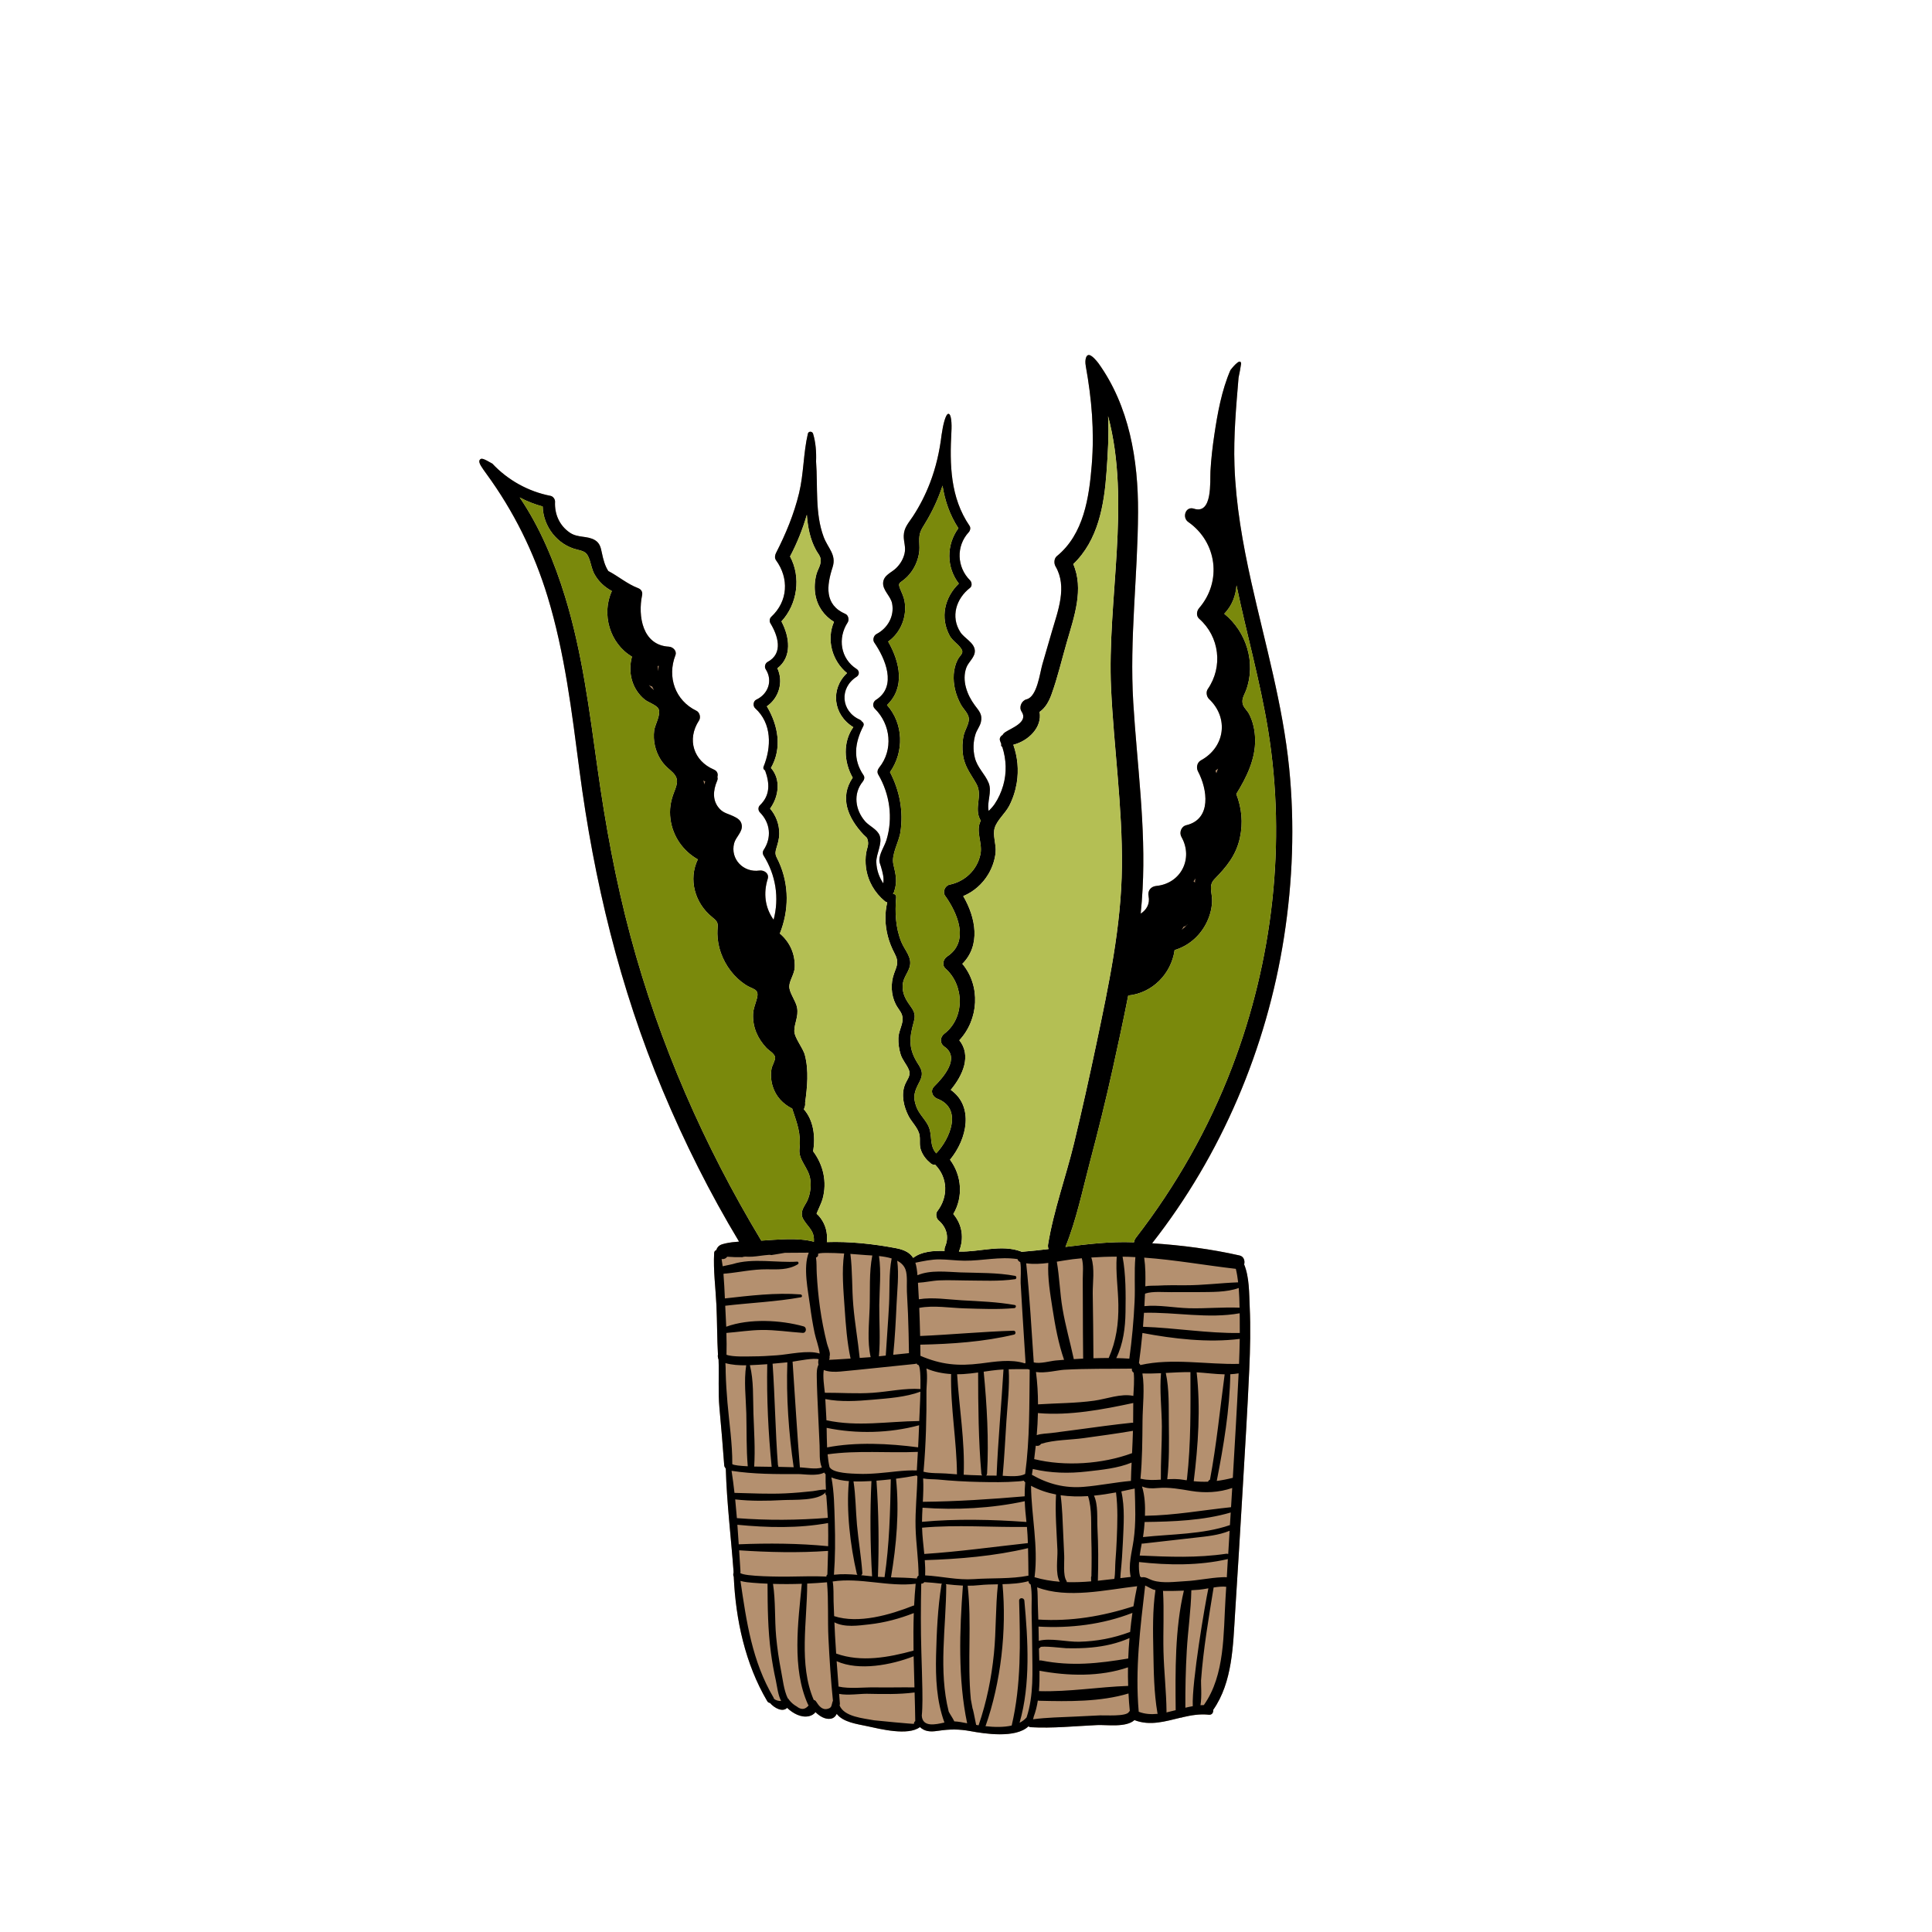 <svg xmlns="http://www.w3.org/2000/svg" xmlns:xlink="http://www.w3.org/1999/xlink" width="500" zoomAndPan="magnify" viewBox="0 0 375 375" height="500" preserveAspectRatio="xMidYMid meet" version="1.0"><defs><clipPath id="db73902a10"><path d="M 93 68.707 L 251 68.707 L 251 337 L 93 337 Z M 93 68.707 " clip-rule="nonzero"/></clipPath></defs><g clip-path="url(#db73902a10)"><path fill="#b4906f" d="M 239.137 207.16 C 234.598 219.043 228.258 230.203 220.477 240.258 C 220.258 240.535 220.152 240.836 220.125 241.133 C 220.066 241.133 220.012 241.129 219.953 241.129 C 215.461 240.961 211.137 241.477 206.797 242.031 C 208.926 236.777 210.098 231.039 211.539 225.582 C 213.129 219.57 214.637 213.535 215.973 207.461 C 217.004 202.75 218.055 198 218.984 193.227 C 223.648 192.762 227.332 189.051 227.992 184.406 C 230.617 183.613 232.77 181.797 234.066 179.336 C 234.75 178.043 235.172 176.59 235.262 175.121 C 235.367 173.375 234.449 171.938 235.734 170.629 C 238.07 168.242 239.934 165.996 240.664 162.609 C 241.297 159.691 241.023 156.844 239.957 154.117 C 241.938 150.91 243.703 147.355 243.617 143.504 C 243.582 141.809 243.227 140.086 242.438 138.574 C 242.133 137.984 241.496 137.434 241.277 136.836 C 240.875 135.719 241.508 134.941 241.855 134 C 243.828 128.684 241.934 122.617 237.625 119.133 C 239.148 117.543 239.852 115.633 240.008 113.605 C 241.961 122.996 244.609 132.254 246.145 141.73 C 249.699 163.652 247.047 186.449 239.137 207.16 Z M 122.383 181.727 C 119.492 170.973 117.508 160.059 115.965 149.035 C 114.398 137.879 112.996 126.613 109.676 115.812 C 107.625 109.125 104.836 102.402 100.867 96.547 C 102.258 97.289 103.754 97.875 105.34 98.309 C 105.438 102.18 108.188 105.766 112.039 106.68 C 113.535 107.035 113.969 107.246 114.473 108.762 C 114.781 109.707 114.914 110.621 115.422 111.508 C 116.234 112.934 117.391 113.977 118.77 114.715 C 116.688 119.215 118.371 124.91 122.668 127.453 C 121.848 130.449 122.609 133.703 125.129 135.773 C 125.75 136.285 127.375 136.828 127.777 137.512 C 128.402 138.57 127.129 140.668 126.98 141.773 C 126.723 143.75 127.188 145.793 128.254 147.465 C 128.746 148.238 129.359 148.863 130.066 149.453 C 131.82 150.934 131.602 151.832 130.844 153.766 C 130.168 155.484 129.895 157.141 130.141 158.988 C 130.59 162.363 132.586 165.18 135.453 166.805 C 133.582 170.668 134.855 175.305 138.238 178.016 C 139.73 179.207 139.227 179.391 139.25 181.227 C 139.27 182.496 139.504 183.77 139.93 184.961 C 140.816 187.453 142.504 189.699 144.723 191.148 C 146.184 192.098 147.395 191.863 146.938 193.738 C 146.672 194.824 146.219 195.707 146.176 196.867 C 146.082 199.402 147.066 201.578 148.77 203.398 C 149.227 203.891 150.379 204.5 150.453 205.262 C 150.508 205.758 149.879 206.852 149.773 207.367 C 149.547 208.504 149.637 209.711 149.973 210.82 C 150.582 212.828 151.98 214.281 153.781 215.184 C 153.785 215.203 153.781 215.23 153.789 215.254 C 154.742 218.121 155.496 219.965 155.18 223.039 C 154.953 225.227 157 226.668 157.285 228.965 C 157.453 230.32 157.293 231.652 156.762 232.918 C 156.422 233.723 155.754 234.461 155.648 235.344 C 155.578 235.961 155.711 236.312 156.02 236.812 C 156.953 238.309 158.07 238.875 157.98 240.891 C 157.98 240.941 157.984 240.98 157.988 241.023 C 154.812 240.176 150.957 240.621 147.762 240.809 C 136.637 222.344 127.977 202.574 122.383 181.727 Z M 150.684 164.664 C 150.969 163.688 151.246 162.848 151.254 161.82 C 151.262 159.988 150.621 158.309 149.469 156.945 C 151.152 154.645 151.621 151.281 149.637 149.059 C 151.855 145.18 151.035 140.766 148.84 137.094 C 151.191 135.469 152.113 132.359 150.887 129.711 C 153.766 127.5 153.285 123.652 151.672 120.613 C 154.766 117.273 155.523 112.043 153.344 108.008 C 154.707 105.434 155.797 102.703 156.609 99.898 C 156.789 102.258 157.211 104.602 158.359 106.707 C 158.941 107.777 159.531 108.078 159.215 109.488 C 159.086 110.051 158.641 110.824 158.488 111.391 C 158.133 112.691 158.035 114.098 158.266 115.426 C 158.668 117.738 159.984 119.535 161.875 120.703 C 160.379 124.164 161.504 128.27 164.41 130.648 C 161.156 133.699 161.66 138.707 165.633 141.141 C 163.582 143.969 163.789 147.941 165.512 150.945 C 162.891 154.789 164.578 158.762 167.586 161.969 C 168.145 162.566 168.305 162.418 168.469 163.281 C 168.621 164.062 168.258 164.734 168.133 165.488 C 167.973 166.461 167.969 167.434 168.094 168.41 C 168.445 171.008 169.742 173.258 171.746 174.922 C 171.895 175.051 172.051 175.117 172.215 175.152 C 171.695 177.336 171.762 179.57 172.344 181.781 C 172.637 182.91 173.09 184.012 173.633 185.043 C 174.52 186.727 174.137 187.324 173.543 188.957 C 172.848 190.863 172.941 193.098 173.859 194.918 C 174.434 196.062 175.301 196.633 175.191 198.012 C 175.098 199.156 174.414 200.258 174.379 201.484 C 174.344 202.539 174.492 203.617 174.805 204.625 C 175.156 205.781 176.016 206.629 176.43 207.703 C 176.863 208.84 175.98 209.602 175.602 210.668 C 175.25 211.645 175.215 212.652 175.367 213.676 C 175.523 214.695 175.875 215.684 176.34 216.602 C 176.957 217.82 178.23 218.934 178.48 220.32 C 178.66 221.312 178.391 222.207 178.754 223.223 C 179.145 224.309 179.789 225.09 180.676 225.828 C 180.945 226.051 181.246 226.117 181.527 226.074 C 184.012 228.629 184.07 232.328 181.934 235.102 C 181.57 235.57 181.719 236.473 182.156 236.852 C 183.699 238.18 184.27 240.023 183.453 241.953 C 183.328 242.25 183.305 242.543 183.348 242.812 C 181.168 242.75 178.926 242.883 177.246 244.156 C 176.672 243.227 175.676 242.602 173.887 242.266 C 169.508 241.438 164.949 240.941 160.484 241.094 C 160.5 241.031 160.516 240.965 160.52 240.891 C 160.617 239.277 160.262 237.781 159.297 236.461 C 158.344 235.168 158.34 236.035 158.812 234.824 C 159.102 234.09 159.461 233.441 159.672 232.672 C 160.562 229.414 159.801 226.109 157.828 223.469 C 158.301 220.688 157.926 217.434 156.02 215.312 C 156.074 215.219 156.117 215.105 156.141 214.977 C 156.27 214.703 156.316 214.375 156.27 214.062 C 156.688 210.996 157.012 207.816 156.223 204.789 C 155.848 203.355 154.156 201.43 154.176 200.078 C 154.195 198.535 155.008 197.355 154.719 195.621 C 154.492 194.262 153.164 192.707 153.199 191.43 C 153.23 190.312 154.195 189.047 154.25 187.781 C 154.359 185.176 153.312 182.852 151.359 181.203 C 153.145 176.75 153.195 171.809 151.203 167.367 C 150.629 166.094 150.305 165.938 150.684 164.664 Z M 172.16 136.852 C 175.703 133.441 174.711 128.605 172.387 124.523 C 174.848 122.793 176.105 119.641 175.559 116.633 C 175.395 115.754 175.027 115.102 174.715 114.293 C 174.25 113.102 174.582 113.238 175.547 112.438 C 177.055 111.184 178.027 109.402 178.367 107.48 C 178.508 106.68 178.461 105.926 178.426 105.113 C 178.367 103.512 178.715 102.934 179.555 101.582 C 180.934 99.34 182.07 96.906 182.895 94.402 C 182.918 94.352 182.922 94.297 182.945 94.246 C 183.395 97.141 184.336 99.941 186.027 102.531 C 183.66 105.754 183.676 110.121 186.113 113.273 C 183.367 115.93 182.41 119.855 184.355 123.426 C 184.898 124.418 186.25 125.207 186.691 126.109 C 187.066 126.859 186.297 127.23 185.879 128.062 C 184.977 129.836 184.938 131.914 185.375 133.82 C 185.613 134.824 186.004 135.82 186.496 136.73 C 187.004 137.648 187.992 138.473 188.059 139.492 C 188.121 140.469 187.273 141.742 187.051 142.738 C 186.781 143.961 186.746 145.234 186.91 146.469 C 187.227 148.848 188.438 150.195 189.543 152.184 C 190.785 154.426 189.023 156.785 190.258 159.094 C 190.301 159.164 190.336 159.223 190.383 159.277 C 189.281 161.332 190.773 163.609 190.305 165.836 C 189.672 168.867 187.297 171.109 184.309 171.719 C 183.445 171.895 182.918 173.113 183.441 173.848 C 185.844 177.199 188.27 182.758 183.836 185.664 C 183.082 186.164 182.777 187.34 183.535 188.008 C 187.176 191.227 187.309 197.555 183.328 200.621 C 182.43 201.312 182.355 202.48 183.328 203.164 C 186.484 205.379 183.023 209.184 181.309 210.906 C 180.512 211.707 180.969 212.879 181.93 213.25 C 186.961 215.18 184.352 221.117 181.719 223.871 C 180.246 222.199 181.109 220.254 180.09 218.344 C 179.438 217.133 178.395 216.203 177.883 214.879 C 177.082 212.809 177.52 211.801 178.488 209.938 C 179.16 208.641 179.055 207.84 178.266 206.629 C 176.312 203.656 176.441 201.609 177.363 198.324 C 177.691 197.141 177.555 196.469 176.824 195.453 C 175.863 194.121 175.105 192.941 175.207 191.219 C 175.285 189.836 176.156 188.969 176.539 187.742 C 177.129 185.863 175.629 184.504 174.945 182.836 C 173.805 180.043 173.699 177.129 173.938 174.16 C 173.973 173.734 173.66 173.512 173.32 173.492 C 173.402 173.391 173.473 173.273 173.523 173.133 C 174.234 171.121 173.852 169.734 173.402 167.758 C 172.965 165.848 174.473 163.461 174.77 161.5 C 175.387 157.438 174.617 153.477 172.742 149.867 C 175.516 145.93 175.383 140.465 172.16 136.852 Z M 191.824 169.691 C 192.586 168.414 193.09 166.965 193.242 165.484 C 193.41 163.84 192.602 162.109 193.09 160.629 C 193.582 159.125 195.148 157.844 195.895 156.391 C 196.609 155 197.094 153.504 197.348 151.965 C 197.766 149.406 197.508 146.934 196.684 144.551 C 199.645 143.812 202.324 141.137 201.777 138.18 C 202.895 137.418 203.59 136.172 204.09 134.793 C 205.293 131.477 206.098 127.969 207.082 124.582 C 208.492 119.723 210.418 114.32 208.316 109.488 C 213.145 104.891 214.324 98.047 214.777 91.598 C 215.02 88.176 215.266 84.445 215.078 80.762 C 219.574 97.555 214.859 116.613 215.66 133.656 C 216.207 145.191 217.883 156.664 217.762 168.219 C 217.645 179.828 215.184 191.297 212.809 202.605 C 211.449 209.055 210.02 215.488 208.477 221.887 C 206.895 228.414 204.508 234.941 203.43 241.559 C 203.379 241.867 203.422 242.168 203.531 242.441 C 201.863 242.645 200.199 242.824 198.496 242.961 C 198.434 242.965 198.375 242.973 198.312 242.988 C 198.266 242.965 198.223 242.934 198.164 242.91 C 194.395 241.496 190.137 243.031 186.223 242.934 C 186.188 242.93 186.152 242.93 186.121 242.93 C 187.176 240.41 186.785 237.684 185.031 235.645 C 186.996 232.332 186.68 228.168 184.395 225.105 C 187.758 221.035 189.047 214.727 184.535 211.543 C 186.926 208.684 188.574 204.871 186.203 201.914 C 189.977 197.871 190.379 191.367 186.785 187.074 C 190.367 183.512 189.43 178.152 186.957 173.93 C 188.977 173.082 190.672 171.617 191.824 169.691 Z M 250.223 149.043 C 248.992 136.793 245.566 125.004 242.887 113.027 C 241.219 105.543 239.867 97.961 239.609 90.285 C 239.418 84.605 239.93 78.961 240.402 73.312 C 240.594 72.41 240.762 71.504 240.898 70.598 C 240.824 69.191 238.828 71.836 238.828 71.836 C 237.129 75.734 236.316 80.262 235.711 84.332 C 235.355 86.703 235.078 89.082 234.949 91.473 C 234.84 93.41 235.395 99.941 231.723 98.734 C 230.117 98.207 229.398 100.445 230.633 101.309 C 236.227 105.215 237.215 112.848 232.762 118.016 C 232.266 118.586 232.129 119.543 232.762 120.098 C 236.711 123.578 237.414 129.418 234.43 133.746 C 234.043 134.309 234.195 135.219 234.676 135.676 C 238.559 139.352 237.77 145.039 233.105 147.578 C 232.336 147.996 232.145 149.004 232.539 149.742 C 234.355 153.172 235.238 158.988 230.258 160.172 C 229.262 160.41 228.844 161.617 229.324 162.461 C 231.664 166.605 229.25 171.492 224.438 171.961 C 223.387 172.066 222.719 172.871 222.938 173.941 C 223.238 175.441 222.527 176.629 221.406 177.336 C 221.566 175.738 221.691 174.145 221.777 172.543 C 222.43 160.445 220.699 148.41 219.965 136.359 C 219.215 123.988 220.84 111.797 220.895 99.449 C 220.941 89.23 219.176 78.801 213.18 70.469 C 212.785 69.961 212.07 69.121 211.531 68.941 C 210.754 68.691 210.555 69.961 210.738 70.957 C 210.746 70.988 210.75 71.023 210.75 71.059 C 211.898 77.445 212.438 83.598 211.91 90.211 C 211.402 96.562 210.367 103.684 205.133 107.949 C 204.582 108.398 204.539 109.352 204.879 109.934 C 207.207 113.891 205.328 118.598 204.156 122.633 C 203.539 124.742 202.934 126.855 202.316 128.973 C 201.828 130.676 201.309 135.223 199.262 135.734 C 198.293 135.977 197.715 137.254 198.293 138.121 C 199.668 140.176 196.305 141.312 195.082 142.137 C 194.859 142.297 194.699 142.477 194.59 142.672 C 194.188 142.902 193.922 143.336 194.129 143.832 C 194.211 144.031 194.281 144.238 194.355 144.441 C 194.273 144.633 194.332 144.891 194.547 144.98 C 195.324 147.41 195.438 149.965 194.719 152.465 C 194.348 153.75 193.793 154.98 193.043 156.09 C 192.719 156.562 192.316 156.984 191.906 157.406 C 191.5 155.742 192.598 153.688 191.898 151.973 C 191.164 150.184 189.684 149.016 189.207 147.031 C 188.84 145.539 188.887 143.941 189.352 142.477 C 189.605 141.691 190.207 140.961 190.387 140.172 C 190.746 138.656 190.027 138.008 189.188 136.867 C 187.703 134.859 186.66 132.078 187.562 129.598 C 187.992 128.418 189.312 127.555 189.211 126.23 C 189.094 124.727 187.156 123.867 186.414 122.715 C 184.465 119.699 185.598 116.176 188.285 114.098 C 188.73 113.758 188.641 112.996 188.285 112.641 C 185.711 110.078 185.551 106 188.023 103.309 C 188.32 102.992 188.445 102.445 188.188 102.062 C 184.438 96.574 184.32 90.152 184.668 83.777 C 184.762 82.176 184.641 80.324 184.09 80.324 C 183.543 80.324 183.023 82.539 182.777 84.316 C 182.777 84.328 182.77 84.344 182.766 84.359 C 182.387 87.566 181.668 90.73 180.508 93.742 C 179.637 96.008 178.535 98.184 177.207 100.211 C 176.348 101.523 175.469 102.383 175.418 103.965 C 175.383 105.199 175.875 106.195 175.566 107.469 C 175.297 108.57 174.727 109.512 173.918 110.293 C 173.012 111.172 171.551 111.613 171.418 113.066 C 171.285 114.562 172.879 115.688 173.156 117.125 C 173.637 119.605 172.293 121.941 170.129 123.066 C 169.582 123.352 169.34 124.191 169.691 124.707 C 171.801 127.777 174.203 133.203 170.023 135.848 C 169.438 136.219 169.293 137.051 169.801 137.551 C 172.898 140.598 173.434 145.531 170.645 148.996 C 170.336 149.383 170.199 149.879 170.473 150.34 C 172.707 154.145 173.367 158.781 172.066 163.031 C 171.672 164.305 170.637 165.711 170.688 167.078 C 170.703 167.477 170.887 167.816 170.988 168.191 C 171.344 169.445 171.609 170.34 171.441 171.461 C 170.637 170.254 170.145 168.867 170.094 167.34 C 170.039 165.75 171.34 163.711 170.73 162.156 C 170.262 160.957 168.734 160.352 167.926 159.43 C 166.008 157.23 165.535 154.082 167.461 151.711 C 167.73 151.379 167.891 150.871 167.617 150.477 C 165.484 147.375 165.918 144.148 167.562 140.945 C 167.758 140.574 167.574 140.199 167.277 140.031 C 167.203 139.895 167.078 139.777 166.895 139.691 C 163.215 138.066 162.871 133.512 166.273 131.355 C 166.836 131 166.836 130.215 166.273 129.855 C 163.129 127.852 162.547 123.863 164.531 120.82 C 164.859 120.324 164.68 119.418 164.098 119.168 C 159.965 117.383 160.449 113.664 161.609 110.082 C 162.391 107.652 160.688 106.402 159.875 104.223 C 158.156 99.625 158.766 94.492 158.398 89.574 C 158.469 87.703 158.328 85.855 157.812 84.164 C 157.664 83.699 156.938 83.652 156.812 84.164 C 155.918 87.945 156.02 91.926 155.094 95.742 C 154.105 99.824 152.523 103.625 150.617 107.355 C 150.41 107.758 150.328 108.328 150.617 108.727 C 153.188 112.254 152.961 116.699 149.691 119.734 C 149.367 120.035 149.305 120.59 149.531 120.965 C 150.969 123.324 152.125 126.809 148.992 128.48 C 148.516 128.734 148.324 129.441 148.621 129.895 C 150.051 132.102 149.105 134.723 146.797 135.801 C 146.188 136.082 146.102 137.043 146.578 137.473 C 149.848 140.422 149.75 145.008 148.215 148.797 C 148.082 149.137 148.242 149.406 148.504 149.547 C 149.387 151.988 149.555 154.324 147.496 156.305 C 147.117 156.668 147.137 157.309 147.496 157.68 C 149.543 159.754 149.82 162.605 148.195 165.023 C 148.008 165.309 148.016 165.742 148.195 166.027 C 150.594 169.832 151.285 174.297 150.156 178.52 C 148.484 176.188 148.137 173.371 149.012 170.594 C 149.344 169.535 148.316 168.848 147.395 168.973 C 144.309 169.418 141.703 166.746 142.496 163.676 C 142.801 162.48 144.152 161.484 143.98 160.184 C 143.852 159.199 143.129 158.801 142.332 158.418 C 141.418 157.977 140.488 157.832 139.746 157.062 C 138.211 155.484 138.395 153.43 139.191 151.562 C 139.316 151.281 139.32 151.02 139.246 150.805 C 139.41 150.262 139.258 149.668 138.566 149.375 C 134.605 147.684 133.285 143.512 135.672 139.859 C 136.062 139.27 135.824 138.273 135.172 137.961 C 131.031 135.961 129.469 131.379 131.098 127.18 C 131.426 126.34 130.609 125.562 129.836 125.52 C 124.68 125.25 123.789 119.562 124.633 115.516 C 124.766 114.891 124.449 114.387 123.863 114.16 C 121.703 113.332 120.078 111.883 118.074 110.836 C 117.426 109.852 117.098 108.648 116.812 107.262 C 116.609 106.27 116.414 105.398 115.477 104.84 C 113.977 103.941 112.168 104.449 110.609 103.391 C 108.586 102.016 107.617 99.785 107.734 97.387 C 107.758 96.906 107.352 96.34 106.863 96.246 C 102.535 95.406 98.562 93.191 95.566 89.992 C 93.828 89.004 93.395 88.805 93.09 89.309 C 92.797 89.812 93.613 90.848 94.398 91.949 C 99.691 99.195 103.637 107.137 106.281 115.785 C 109.629 126.75 110.988 138.176 112.473 149.508 C 115.281 170.93 120.281 191.684 128.637 211.656 C 132.871 221.766 137.793 231.598 143.453 240.996 C 142.539 241.059 141.633 241.16 140.766 241.355 C 139.848 241.559 139.336 241.785 139.027 242.645 C 138.812 242.727 138.629 242.914 138.617 243.184 C 138.43 246.547 138.902 249.988 139.059 253.352 C 139.207 256.555 139.176 259.773 139.359 262.973 C 139.328 263.051 139.316 263.141 139.324 263.234 C 139.34 263.32 139.348 263.414 139.359 263.504 C 139.379 263.648 139.418 263.762 139.473 263.871 C 139.59 267.008 139.359 270.133 139.645 273.289 C 139.98 276.996 140.305 280.688 140.57 284.398 C 140.582 284.605 140.66 284.773 140.773 284.891 C 140.797 284.969 140.836 285.039 140.879 285.102 C 141.07 291.73 141.891 298.391 142.383 305 C 142.383 305.02 142.375 305.027 142.375 305.043 C 142.383 305.117 142.387 305.191 142.387 305.262 C 142.289 305.559 142.309 305.809 142.422 306.023 C 142.789 314.363 144.66 322.992 148.926 330.203 C 149.055 330.422 149.246 330.52 149.445 330.535 C 150.34 331.578 151.93 332.375 152.777 331.496 C 153.906 332.559 155.484 333.453 157.02 333.109 C 157.582 332.98 158.004 332.695 158.285 332.328 C 159.105 333.129 160.168 333.773 161.227 333.605 C 161.82 333.508 162.184 333.137 162.41 332.66 C 163.641 334.285 166.344 334.629 168.305 335.047 C 170.824 335.59 176.242 336.973 178.562 335.227 C 178.766 335.422 179.008 335.594 179.293 335.738 C 180.191 336.184 181.203 336.082 182.156 335.941 C 184.371 335.613 186.148 335.605 188.352 336.008 C 191.059 336.508 197.125 337.469 199.629 335.078 C 199.746 335.172 199.875 335.242 200.047 335.25 C 204.316 335.496 208.691 335.031 212.965 334.836 C 214.82 334.75 218.562 335.355 220.195 333.871 C 223.223 335.043 226.16 334.117 229.16 333.398 C 229.312 333.398 229.461 333.363 229.59 333.301 C 231.238 332.922 232.91 332.637 234.617 332.828 C 235.258 332.902 235.539 332.391 235.48 331.887 C 239.254 326.492 239.328 319.344 239.734 313.016 C 240.246 305.066 240.727 297.117 241.195 289.164 C 241.648 281.398 242.137 273.629 242.48 265.855 C 242.66 261.785 242.758 257.711 242.566 253.641 C 242.449 251.07 242.512 247.918 241.488 245.426 C 241.684 244.738 241.426 243.875 240.602 243.688 C 235.102 242.441 229.32 241.691 223.625 241.32 C 237.098 224.148 245.855 203.473 249.223 181.922 C 250.922 171.059 251.324 159.992 250.223 149.043 " fill-opacity="1" fill-rule="nonzero"/><path fill="#000000" d="M 239.137 207.16 C 234.598 219.043 228.258 230.203 220.477 240.258 C 220.258 240.535 220.152 240.836 220.125 241.133 C 220.066 241.133 220.012 241.129 219.953 241.129 C 215.461 240.961 211.137 241.477 206.797 242.031 C 208.926 236.777 210.098 231.039 211.539 225.582 C 213.129 219.57 214.637 213.535 215.973 207.461 C 217.004 202.75 218.055 198 218.984 193.227 C 223.648 192.762 227.332 189.051 227.992 184.406 C 230.617 183.613 232.77 181.797 234.066 179.336 C 234.75 178.043 235.172 176.59 235.262 175.121 C 235.367 173.375 234.449 171.938 235.734 170.629 C 238.07 168.242 239.934 165.996 240.664 162.609 C 241.297 159.691 241.023 156.844 239.957 154.117 C 241.938 150.91 243.703 147.355 243.617 143.504 C 243.582 141.809 243.227 140.086 242.438 138.574 C 242.133 137.984 241.496 137.434 241.277 136.836 C 240.875 135.719 241.508 134.941 241.855 134 C 243.828 128.684 241.934 122.617 237.625 119.133 C 239.148 117.543 239.852 115.633 240.008 113.605 C 241.961 122.996 244.609 132.254 246.145 141.73 C 249.699 163.652 247.047 186.449 239.137 207.16 Z M 239.875 246.281 C 240.082 247.133 240.219 248.016 240.324 248.902 C 236.887 249.023 233.496 249.484 230.027 249.469 C 228.234 249.457 226.445 249.441 224.66 249.539 C 223.98 249.574 223.074 249.512 222.301 249.672 C 222.359 247.801 222.348 245.914 222.086 244.105 C 228.055 244.531 233.926 245.598 239.875 246.281 Z M 240.598 253.82 C 237.328 253.68 234.016 254.02 230.746 253.926 C 227.938 253.848 224.934 253.234 222.125 253.52 C 222.16 252.746 222.203 251.953 222.242 251.152 C 222.273 251.125 222.293 251.102 222.316 251.074 C 223.73 250.594 225.949 250.828 227.336 250.805 C 229.129 250.781 230.914 250.82 232.707 250.797 C 235.113 250.766 238.078 250.863 240.438 249.996 C 240.539 251.27 240.574 252.551 240.598 253.82 Z M 240.617 254.906 C 240.625 255.227 240.629 255.543 240.633 255.859 C 240.648 256.816 240.652 257.773 240.641 258.734 C 234.309 258.812 228.18 257.738 221.855 257.527 C 221.93 256.625 221.996 255.719 222.047 254.812 C 228.203 254.656 234.488 256.012 240.617 254.906 Z M 240.496 264.727 C 234.266 264.887 227.48 263.551 221.344 264.957 C 221.289 264.816 221.195 264.684 221.07 264.582 C 221.336 262.641 221.566 260.684 221.746 258.73 C 227.691 259.859 234.52 260.66 240.633 259.879 C 240.605 261.492 240.559 263.109 240.496 264.727 Z M 240.395 266.965 C 240.078 273.594 239.676 280.219 239.289 286.844 C 238.199 287.121 237.176 287.32 236.172 287.449 C 237.492 280.672 238.688 273.641 238.801 266.738 C 239.348 266.707 239.891 266.664 240.414 266.566 C 240.406 266.699 240.402 266.832 240.395 266.965 Z M 232.266 266.363 C 234.031 266.469 235.891 266.73 237.707 266.758 C 236.789 273.594 236.133 280.418 234.855 287.211 C 234.684 287.277 234.543 287.422 234.477 287.594 C 233.57 287.629 232.66 287.602 231.703 287.504 C 232.559 280.574 233.062 273.324 232.266 266.363 Z M 226.871 276.32 C 226.828 273.102 226.973 269.645 226.277 266.488 C 227.879 266.402 229.484 266.309 231.062 266.332 C 231.082 273.289 231.172 280.109 230.395 287.031 C 230.367 287.133 230.344 287.23 230.328 287.328 C 230.117 287.297 229.922 287.27 229.707 287.23 C 228.668 287.043 227.613 287.062 226.562 287.121 C 226.969 283.559 226.91 279.902 226.871 276.32 Z M 238.945 292.547 C 233.352 293.125 227.926 294.141 222.262 294.211 C 222.254 294.211 222.25 294.215 222.234 294.215 C 222.309 292.289 222.215 290.324 221.664 288.52 C 222.652 288.934 223.539 288.934 224.727 288.828 C 226.988 288.637 228.98 289.023 231.195 289.391 C 233.859 289.832 236.625 289.699 239.172 288.816 C 239.098 290.059 239.016 291.301 238.945 292.547 Z M 238.73 296.02 C 233.488 297.836 227.348 297.75 221.855 298.344 C 221.938 297.766 222.02 297.207 222.07 296.672 C 222.109 296.254 222.145 295.828 222.172 295.406 C 222.203 295.41 222.227 295.418 222.262 295.418 C 227.684 295.348 233.625 295.129 238.883 293.574 C 238.836 294.391 238.781 295.203 238.73 296.02 Z M 221.742 266.586 C 222.93 266.625 224.145 266.59 225.352 266.535 C 225.047 269.918 225.5 273.465 225.516 276.875 C 225.527 280.32 225.285 283.766 225.32 287.199 C 224.039 287.285 222.77 287.332 221.535 287.043 C 221.477 287.027 221.422 287.031 221.363 287.031 C 221.719 283.312 221.73 279.523 221.762 275.793 C 221.781 273.02 222.219 269.504 221.742 266.586 Z M 238.395 301.645 C 238.293 301.594 238.176 301.559 238.039 301.578 C 232.34 302.418 226.93 302.188 221.215 301.93 C 221.324 301.148 221.465 300.355 221.613 299.586 C 221.684 299.602 221.762 299.621 221.855 299.609 C 225.18 299.238 228.508 298.855 231.836 298.477 C 234.168 298.211 236.492 298.023 238.668 297.125 C 238.574 298.629 238.488 300.141 238.395 301.645 Z M 238.121 306.152 C 237.871 306.105 237.586 306.121 237.164 306.141 C 234.812 306.25 232.465 306.781 230.102 306.902 C 228.176 307.008 225.68 307.363 223.797 306.773 C 222.902 306.492 222.387 305.98 221.539 306.168 C 221.473 306.098 221.387 306.031 221.289 305.992 C 221.059 305.121 221.023 304.172 221.086 303.191 C 226.746 303.828 232.746 303.906 238.324 302.613 C 238.266 303.789 238.195 304.969 238.121 306.152 Z M 237.871 310.246 C 237.449 317.051 237.785 325.105 233.691 330.914 C 233.684 330.93 233.676 330.938 233.668 330.953 C 233.449 330.953 233.234 330.969 233.012 330.98 C 233.305 329.227 233.082 326.73 233.121 326.168 C 233.559 320.105 234.59 314.156 235.559 308.164 C 235.562 308.152 235.559 308.145 235.559 308.129 C 236.449 307.996 237.332 307.902 238.008 307.996 C 237.965 308.746 237.922 309.496 237.871 310.246 Z M 230.078 331.469 C 230.059 327.77 230.137 324.07 230.352 320.375 C 230.57 316.48 231.168 312.562 231.238 308.664 C 231.738 308.637 232.23 308.613 232.723 308.566 C 233.23 308.523 233.871 308.41 234.547 308.293 C 233.898 311.32 231.305 326.574 231.516 331.168 C 231.039 331.254 230.555 331.352 230.078 331.469 Z M 228.199 331.945 C 227.598 332.105 227.004 332.25 226.406 332.383 C 226.41 332.332 226.422 332.277 226.422 332.227 C 226.383 328.34 225.93 324.449 225.832 320.559 C 225.738 316.668 225.969 312.758 225.746 308.871 C 225.746 308.84 225.734 308.816 225.727 308.793 C 226.496 308.824 227.277 308.793 228 308.793 C 228.598 308.789 229.191 308.766 229.789 308.742 C 228.043 316.152 228.125 324.371 228.199 331.945 Z M 221.027 332.25 C 220.301 323.969 221.324 315.949 222.277 307.746 C 222.891 308.016 223.531 308.465 224.102 308.594 C 224.156 308.613 224.223 308.621 224.273 308.629 C 224.273 308.645 224.266 308.656 224.266 308.672 C 223.695 312.582 223.785 316.613 223.863 320.559 C 223.941 324.504 223.984 328.566 224.652 332.465 C 224.66 332.535 224.68 332.594 224.703 332.652 C 223.449 332.781 222.219 332.715 221.027 332.25 Z M 220 311.785 C 213.949 313.715 207.934 314.758 201.535 314.352 C 201.512 313.375 201.48 312.398 201.441 311.422 C 201.398 310.34 201.441 309.195 201.309 308.098 C 207.223 310.348 214.699 308.57 220.719 307.883 C 220.453 309.168 220.211 310.473 220 311.785 Z M 219.355 316.777 C 219.328 316.781 219.316 316.777 219.289 316.781 C 216.082 317.973 212.867 318.582 209.43 318.664 C 207.105 318.715 203.898 317.887 201.629 318.477 C 201.613 317.555 201.602 316.637 201.578 315.719 C 207.738 316.074 214.039 315.316 219.801 313.062 C 219.625 314.293 219.477 315.531 219.355 316.777 Z M 201.66 319.961 C 201.766 319.922 201.871 319.848 201.934 319.727 C 202.105 319.391 206.535 319.906 206.957 319.918 C 208.605 319.957 210.254 319.934 211.891 319.773 C 214.434 319.535 216.902 318.98 219.234 317.949 C 219.117 319.27 219.039 320.594 218.988 321.914 C 213.234 322.879 208 323.461 202.156 322.305 C 202 322.273 201.855 322.273 201.723 322.305 C 201.699 321.512 201.676 320.73 201.66 319.961 Z M 201.766 324.289 C 207.285 325.328 213.539 325.492 218.941 323.629 C 218.922 324.832 218.934 326.039 218.977 327.234 C 213.195 327.434 207.559 328.406 201.73 328.25 C 201.707 328.25 201.684 328.254 201.66 328.254 C 201.766 326.945 201.789 325.613 201.766 324.289 Z M 219.117 332.293 C 218.602 333.219 214.461 332.906 213.504 332.953 C 211.887 333.031 210.273 333.109 208.66 333.188 C 205.945 333.32 203.203 333.355 200.512 333.711 C 200.551 333.586 200.59 333.465 200.625 333.328 C 200.629 333.301 200.625 333.281 200.625 333.258 C 201.012 332.234 201.277 331.164 201.445 330.066 C 201.535 330.098 201.629 330.117 201.73 330.117 C 207.316 330.258 213.625 330.348 219.039 328.703 C 219.098 329.836 219.176 330.961 219.293 332.074 C 219.227 332.141 219.168 332.207 219.117 332.293 Z M 199.258 333.352 C 198.883 333.789 198.414 334.125 197.895 334.391 C 200.059 326.969 199.527 318.227 198.828 310.691 C 198.77 310.059 197.801 310.035 197.812 310.691 C 198.027 318.828 198.242 326.965 196.367 334.926 C 194.797 335.289 192.965 335.238 191.285 335.055 C 194.281 326.547 195.418 316.457 194.586 307.488 C 196.312 307.445 198.031 307.344 199.629 306.902 C 199.629 307.152 199.746 307.391 200.016 307.527 C 200.027 307.535 200.039 307.539 200.051 307.547 C 200.375 309.301 200.199 311.332 200.234 313.023 C 200.297 315.34 200.328 317.656 200.352 319.977 C 200.383 324.461 200.676 329.035 199.258 333.352 Z M 189.469 334.801 C 189.465 334.773 189.457 334.742 189.453 334.723 C 189.23 333.734 189.082 332.73 188.832 331.758 C 188.824 331.715 188.801 331.688 188.781 331.656 C 188.68 331.051 188.559 330.445 188.438 329.84 C 187.734 322.492 188.648 315.152 187.828 307.785 C 188.566 307.789 189.309 307.766 190.059 307.68 C 191.238 307.551 192.465 307.535 193.699 307.512 C 193.211 311.961 193.367 316.48 192.922 320.953 C 192.445 325.715 191.5 330.352 189.945 334.883 C 189.781 334.855 189.629 334.824 189.469 334.801 Z M 179.566 305.781 C 179.613 304.801 179.574 303.812 179.5 302.824 C 186.121 302.617 193.074 302.039 199.543 300.492 C 199.594 302.262 199.598 304.039 199.621 305.832 C 196.246 306.508 192.438 306.262 189.008 306.508 C 185.82 306.73 182.73 305.945 179.566 305.781 Z M 185.219 334.117 C 185.207 334.07 185.191 334.02 185.16 333.973 C 184.855 333.375 184.461 332.828 184.148 332.234 C 182.129 324.207 183.629 315.938 183.668 307.738 C 183.668 307.637 183.629 307.547 183.574 307.48 C 184.684 307.602 185.785 307.715 186.902 307.766 C 186.242 316.477 185.918 325.895 187.723 334.492 C 186.891 334.324 186.066 334.152 185.219 334.117 Z M 178.918 333 C 179.102 331.336 179.039 328.246 179.031 327.914 C 178.988 325.5 178.906 323.09 178.836 320.672 C 178.703 316.238 178.719 311.82 178.812 307.391 C 179.039 307.398 179.277 307.301 179.406 307.09 C 180.562 307.152 181.703 307.273 182.84 307.398 C 182.789 307.453 182.742 307.516 182.73 307.609 C 182.016 312.105 181.805 316.73 181.691 321.277 C 181.586 325.691 181.781 330.156 183.312 334.34 C 181.59 334.738 179.047 335.312 178.918 333 Z M 178.656 269.613 C 175.617 269.398 172.438 270.133 169.395 270.34 C 166.277 270.559 163.207 270.316 160.102 270.332 C 159.965 269.004 159.684 267.281 159.891 265.914 C 160.809 266.305 162.125 266.305 163.094 266.215 C 167.918 265.77 172.73 265.223 177.555 264.746 C 177.684 264.734 177.812 264.699 177.93 264.656 C 177.953 264.785 178.043 264.895 178.215 264.926 C 178.625 265.004 178.695 267.227 178.656 269.613 Z M 178.438 275.465 C 178.438 275.582 178.426 275.703 178.426 275.82 C 172.289 275.883 166.531 276.98 160.41 275.672 C 160.402 275.523 160.402 275.375 160.391 275.227 C 160.328 274.004 160.262 272.785 160.191 271.559 C 163.176 272.152 166.383 271.945 169.395 271.68 C 172.41 271.414 175.785 271.195 178.648 270.125 C 178.594 272.5 178.449 274.922 178.438 275.465 Z M 178.207 280.926 C 172.598 280.184 166.117 279.855 160.539 280.945 C 160.48 279.68 160.473 278.395 160.449 277.145 C 166.227 278.352 172.707 278.188 178.395 276.641 C 178.348 278.074 178.277 279.496 178.207 280.926 Z M 177.969 306.387 C 176.309 306.234 174.629 306.203 172.941 306.16 C 174 299.914 174.582 293.312 173.918 287.016 C 175.258 286.84 176.586 286.633 177.902 286.387 C 177.938 286.449 178 286.512 178.066 286.555 C 178.004 289.863 177.629 293.141 177.711 296.457 C 177.789 299.586 178.293 302.699 178.293 305.828 C 178.082 305.938 177.973 306.16 177.969 306.387 Z M 177.43 311.633 C 177.359 311.633 177.281 311.648 177.207 311.68 C 172.754 313.441 166.648 315.227 161.906 313.691 C 161.867 312.734 161.832 311.781 161.797 310.824 C 161.762 309.562 161.844 308.223 161.625 306.965 C 166.938 306.152 172.383 308.047 177.73 307.41 C 177.594 308.812 177.5 310.219 177.43 311.633 Z M 177.406 334.594 C 177.41 334.672 169.836 333.945 169.668 333.91 C 167.609 333.516 163.805 333.234 162.957 331.004 C 163.012 330.91 163.039 330.801 163.023 330.66 C 162.977 330.039 162.926 329.414 162.875 328.785 C 164.547 329.117 167.031 328.738 168.297 328.762 C 171.363 328.82 174.48 328.906 177.523 328.508 C 177.578 330.367 177.629 332.219 177.652 334.062 C 177.496 334.164 177.387 334.34 177.406 334.594 Z M 162.391 322.438 C 166.707 324.383 173.016 323.176 177.336 321.484 C 177.375 323.496 177.438 325.516 177.496 327.523 C 174.945 327.48 172.395 327.57 169.848 327.52 C 167.758 327.473 164.887 327.848 162.762 327.359 C 162.637 325.723 162.508 324.082 162.391 322.438 Z M 162.078 317.445 C 162.035 316.594 161.996 315.742 161.961 314.895 C 163.949 315.93 166.598 315.531 168.734 315.289 C 171.711 314.957 174.582 314.188 177.367 313.098 C 177.281 315.52 177.281 317.949 177.316 320.383 C 172.461 321.707 167.148 322.695 162.297 320.953 C 162.219 319.785 162.141 318.617 162.078 317.445 Z M 161.598 330.289 C 161.348 331.078 161.492 331.48 160.598 331.695 C 159.566 331.941 158.938 331.102 158.406 330.266 C 158.301 330.086 158.129 329.992 157.949 329.957 C 154.984 323.062 156.676 314.66 156.676 307.371 C 157.969 307.309 159.266 307.234 160.523 307.121 C 160.844 310.699 160.625 314.418 160.801 317.996 C 161.004 322.047 161.262 326.105 161.676 330.141 C 161.645 330.184 161.613 330.23 161.598 330.289 Z M 154.645 331.223 C 154.062 330.898 153.574 330.477 153.172 329.957 C 153.137 329.883 153.094 329.816 153.047 329.762 L 152.965 329.684 C 152.941 329.668 152.926 329.656 152.906 329.645 C 152.141 328.094 151.922 325.875 151.598 324.25 C 151.172 322.078 150.859 319.887 150.652 317.688 C 150.336 314.289 150.562 310.809 150.039 307.43 C 151.891 307.488 153.766 307.48 155.633 307.414 C 154.914 314.848 153.66 323.855 156.832 330.844 C 156.867 330.918 156.906 330.973 156.953 331.02 C 156.285 331.844 155.52 331.922 154.645 331.223 Z M 150.227 329.742 C 150.211 329.664 150.188 329.578 150.141 329.496 C 145.969 322.438 144.887 314.75 143.723 306.852 C 144.523 307.086 145.473 307.168 146.043 307.211 C 147.004 307.293 147.988 307.352 148.977 307.391 C 148.996 311.875 149.035 316.363 149.637 320.812 C 149.879 322.605 150.191 324.391 150.586 326.156 C 150.82 327.234 151 329.027 151.621 330.164 C 151.07 330.176 150.605 330.039 150.227 329.742 Z M 143.465 300.914 C 149.102 301.297 155.09 301.434 160.727 301.027 C 160.695 302.559 160.645 304.09 160.594 305.625 C 160.469 305.691 160.387 305.82 160.41 306.012 C 157.875 305.887 155.309 306.008 152.781 306.023 C 151.977 306.031 144.324 306.043 143.68 305.293 C 143.715 305.207 143.734 305.109 143.727 305 C 143.637 303.645 143.551 302.277 143.465 300.914 Z M 143.125 295.957 C 148.895 296.52 155.008 296.676 160.719 295.617 C 160.727 295.73 160.73 295.84 160.738 295.953 C 160.77 297.344 160.762 298.727 160.742 300.117 C 155.086 299.551 149.055 299.516 143.387 299.75 C 143.309 298.484 143.223 297.219 143.125 295.957 Z M 162.027 295.41 C 161.938 292.574 161.918 289.574 161.371 286.762 C 162.395 287.195 163.59 287.398 164.797 287.492 C 164.777 287.535 164.762 287.578 164.758 287.633 C 164.25 293.285 165.02 299.91 166.301 305.445 C 166.324 305.543 166.379 305.621 166.441 305.68 C 164.914 305.543 163.406 305.48 161.867 305.656 C 162.121 302.254 162.133 298.816 162.027 295.41 Z M 166.336 295.938 C 166.086 293.145 166.094 290.305 165.664 287.539 C 166.832 287.578 167.973 287.535 168.945 287.48 C 169.012 287.473 169.078 287.469 169.148 287.465 C 168.848 293.559 168.914 299.867 169.27 305.961 C 169.227 305.957 169.18 305.957 169.133 305.953 C 168.461 305.887 167.797 305.809 167.141 305.746 C 167.289 305.656 167.402 305.508 167.379 305.297 C 167.16 302.168 166.617 299.062 166.336 295.938 Z M 170.438 285.953 C 169.109 286.055 167.773 286.133 166.441 286.066 C 165.355 286.016 161.793 285.977 161.066 284.832 C 161.051 284.801 161.031 284.781 161.012 284.766 C 160.828 283.965 160.715 283.133 160.637 282.285 C 166.461 281.465 172.301 282.062 178.156 281.809 C 178.09 283.012 178.023 284.211 177.953 285.414 C 175.453 285.32 172.926 285.766 170.438 285.953 Z M 170.121 287.398 C 171.043 287.328 171.973 287.234 172.902 287.133 C 172.781 293.543 172.637 299.762 171.691 306.121 C 171.266 306.105 170.836 306.086 170.406 306.055 C 170.629 299.902 170.559 293.531 170.121 287.398 Z M 142.703 291.035 C 145.746 291.379 148.875 291.336 151.93 291.168 C 154.07 291.055 158.871 291.375 160.301 289.602 C 160.137 289.812 160.191 290.117 160.383 290.246 C 160.48 291.703 160.609 293.16 160.68 294.613 C 154.785 295.086 148.934 295.125 143.031 294.668 C 142.934 293.457 142.824 292.246 142.703 291.035 Z M 141.996 285.484 C 146.27 286.145 150.574 286.137 154.898 286.117 C 156.027 286.113 158.648 286.578 159.984 285.816 C 160.035 285.941 160.125 286.047 160.25 286.145 C 160.23 287.137 160.258 288.133 160.312 289.141 C 159.484 289.074 158.543 289.34 157.758 289.43 C 155.996 289.625 154.234 289.777 152.461 289.863 C 149.148 290.02 145.871 289.844 142.562 289.766 C 142.402 288.332 142.219 286.898 141.996 285.484 Z M 140.855 266.414 C 140.84 265.766 140.859 265.164 140.801 264.582 C 142.047 264.93 143.449 265.02 144.836 265.004 C 144.363 268.055 144.777 271.277 144.859 274.352 C 144.945 277.754 144.844 281.215 145.141 284.605 C 143.66 284.531 142.414 284.406 142.137 284.184 C 142.168 280.191 141.539 276.203 141.199 272.23 C 141.035 270.297 140.906 268.359 140.855 266.414 Z M 146.242 274.352 C 146.137 271.277 146.309 267.984 145.555 264.984 C 146.652 264.945 147.73 264.863 148.707 264.805 C 148.777 264.801 148.852 264.789 148.922 264.785 C 148.797 271.398 149.121 278.125 149.781 284.707 C 148.867 284.699 147.621 284.688 146.387 284.656 C 146.605 281.246 146.359 277.758 146.242 274.352 Z M 140.766 253.445 C 145.645 252.871 150.641 252.672 155.465 251.801 C 155.793 251.738 155.688 251.27 155.391 251.246 C 150.551 250.867 145.516 251.488 140.699 252.023 C 140.625 250.441 140.559 248.844 140.422 247.25 C 140.535 247.23 140.648 247.211 140.766 247.191 C 140.801 247.191 140.832 247.207 140.867 247.199 C 143.566 246.941 146.102 246.348 148.852 246.371 C 150.957 246.391 153.012 246.523 154.863 245.391 C 155.086 245.258 155.008 244.867 154.73 244.883 C 150.809 245.141 146.078 244.137 142.199 245.363 C 141.543 245.5 140.895 245.641 140.27 245.781 C 140.211 245.309 140.141 244.84 140.062 244.379 C 140.461 244.438 140.875 244.312 141.145 243.93 C 142.109 244.008 143.09 244.031 144.07 244.016 C 144.316 243.93 144.598 243.891 144.918 243.918 C 145.039 243.93 145.156 243.93 145.277 243.934 C 145.797 243.949 146.312 243.902 146.832 243.844 C 146.844 243.84 146.852 243.84 146.859 243.84 C 147.062 243.816 147.266 243.793 147.461 243.762 C 147.777 243.723 148.086 243.68 148.402 243.645 C 148.691 243.609 148.98 243.578 149.277 243.562 C 149.438 243.562 149.582 243.578 149.727 243.609 C 150.57 243.484 151.453 243.32 152.336 243.172 C 153.879 243.152 155.43 243.156 156.977 243.141 C 155.84 246.031 156.855 250.559 157.223 253.395 C 157.453 255.184 157.746 256.969 158.113 258.734 C 158.359 259.93 158.969 261.418 159.094 262.723 C 156.785 261.988 153.07 262.914 150.77 263.066 C 149.223 263.176 147.684 263.273 146.137 263.273 C 145.199 263.277 142.234 263.422 141.012 262.957 C 141.055 261.551 141.035 260.137 140.992 258.723 C 143.27 258.543 145.504 258.18 147.801 258.148 C 150.5 258.113 153.117 258.527 155.797 258.711 C 156.539 258.758 156.656 257.637 155.965 257.445 C 151.574 256.211 145.418 255.875 140.961 257.516 C 140.906 256.156 140.836 254.797 140.766 253.445 Z M 122.383 181.727 C 119.492 170.973 117.508 160.059 115.965 149.035 C 114.398 137.879 112.996 126.613 109.676 115.812 C 107.625 109.125 104.836 102.402 100.867 96.547 C 102.258 97.289 103.754 97.875 105.34 98.309 C 105.438 102.18 108.188 105.766 112.039 106.68 C 113.535 107.035 113.969 107.246 114.473 108.762 C 114.781 109.707 114.914 110.621 115.422 111.508 C 116.234 112.934 117.391 113.977 118.77 114.715 C 116.688 119.215 118.371 124.91 122.668 127.453 C 121.848 130.449 122.609 133.703 125.129 135.773 C 125.75 136.285 127.375 136.828 127.777 137.512 C 128.402 138.57 127.129 140.668 126.98 141.773 C 126.723 143.75 127.188 145.793 128.254 147.465 C 128.746 148.238 129.359 148.863 130.066 149.453 C 131.82 150.934 131.602 151.832 130.844 153.766 C 130.168 155.484 129.895 157.141 130.141 158.988 C 130.59 162.363 132.586 165.18 135.453 166.805 C 133.582 170.668 134.855 175.305 138.238 178.016 C 139.73 179.207 139.227 179.391 139.25 181.227 C 139.27 182.496 139.504 183.77 139.93 184.961 C 140.816 187.453 142.504 189.699 144.723 191.148 C 146.184 192.098 147.395 191.863 146.938 193.738 C 146.672 194.824 146.219 195.707 146.176 196.867 C 146.082 199.402 147.066 201.578 148.77 203.398 C 149.227 203.891 150.379 204.5 150.453 205.262 C 150.508 205.758 149.879 206.852 149.773 207.367 C 149.547 208.504 149.637 209.711 149.973 210.82 C 150.582 212.828 151.98 214.281 153.781 215.184 C 153.785 215.203 153.781 215.23 153.789 215.254 C 154.742 218.121 155.496 219.965 155.18 223.039 C 154.953 225.227 157 226.668 157.285 228.965 C 157.453 230.32 157.293 231.652 156.762 232.918 C 156.422 233.723 155.754 234.461 155.648 235.344 C 155.578 235.961 155.711 236.312 156.02 236.812 C 156.953 238.309 158.07 238.875 157.98 240.891 C 157.98 240.941 157.984 240.98 157.988 241.023 C 154.812 240.176 150.957 240.621 147.762 240.809 C 136.637 222.344 127.977 202.574 122.383 181.727 Z M 126.594 133.27 C 126.699 133.516 126.816 133.746 126.953 133.957 C 126.574 133.664 126.23 133.328 125.953 132.957 C 126.152 133.102 126.363 133.211 126.594 133.27 Z M 127.867 129.223 C 127.82 129.57 127.793 129.926 127.781 130.277 C 127.734 129.945 127.699 129.613 127.652 129.285 C 127.73 129.266 127.797 129.246 127.867 129.223 Z M 136.887 151.703 C 136.801 151.891 136.727 152.082 136.656 152.277 L 136.656 152.082 C 136.652 151.852 136.586 151.656 136.496 151.496 C 136.625 151.562 136.75 151.641 136.887 151.703 Z M 153.84 264.301 C 155.156 264.094 157.922 263.551 158.887 263.824 C 158.789 264.238 158.793 264.582 158.875 264.875 C 158.531 265.594 158.52 266.277 158.535 267.281 C 158.566 269.578 158.684 271.875 158.789 274.172 C 158.887 276.293 158.977 278.406 159.082 280.531 C 159.148 281.918 158.965 283.547 159.52 284.848 C 158.379 285.25 156.242 284.848 155.461 284.824 C 155.391 284.824 155.32 284.824 155.258 284.816 C 154.703 277.98 154.312 271.148 153.84 264.301 Z M 150.996 284.375 C 150.492 277.824 150.418 271.254 149.961 264.695 C 150.918 264.617 151.871 264.52 152.824 264.426 C 152.582 271.141 153.09 278.133 154.051 284.789 C 153.059 284.766 152.066 284.734 151.074 284.715 L 151.074 284.684 C 151.086 284.559 151.055 284.461 150.996 284.375 Z M 160.918 263.105 C 160.914 263.094 160.902 263.082 160.898 263.066 C 161.008 263.211 161.051 263.316 161.062 263.363 C 161.051 263.316 161.047 263.203 161.07 262.996 C 161.148 262.352 160.672 261.406 160.508 260.75 C 159.938 258.449 159.484 256.125 159.156 253.785 C 158.852 251.605 158.652 249.422 158.531 247.227 C 158.465 246.141 158.543 245.094 158.383 244.09 C 158.652 244.02 158.879 243.75 158.781 243.438 C 158.676 243.082 161.48 243.168 163.848 243.301 C 163.348 246.766 163.711 250.449 163.945 253.922 C 164.164 257.164 164.406 260.5 165.098 263.699 C 163.105 263.828 161.105 263.953 160.91 263.945 C 161.055 263.699 161.086 263.379 160.918 263.105 Z M 168.996 263.422 C 168.602 263.457 167.816 263.512 166.867 263.574 C 166.52 260.172 165.914 256.801 165.625 253.391 C 165.336 250.074 165.484 246.676 165.059 243.379 C 166.031 243.441 166.789 243.508 166.977 243.527 C 167.621 243.594 168.438 243.629 169.316 243.688 C 168.66 246.961 168.91 250.559 168.797 253.867 C 168.695 256.961 168.297 260.371 168.996 263.422 Z M 170.668 253.312 C 170.699 250.211 171.066 246.887 170.613 243.797 C 171.457 243.891 172.309 244.027 173.07 244.262 C 172.508 247.098 172.711 250.223 172.57 253.074 C 172.406 256.426 172.121 259.77 171.926 263.117 C 171.48 263.164 171.039 263.211 170.594 263.258 C 170.906 260.012 170.641 256.578 170.668 253.312 Z M 174.152 244.703 C 174.891 245.094 175.469 245.637 175.754 246.406 C 176.18 247.562 175.961 249.469 176.027 250.707 C 176.113 252.145 176.18 253.578 176.242 255.016 C 176.34 257.559 176.395 260.098 176.43 262.645 C 175.41 262.75 174.395 262.859 173.375 262.961 C 173.707 259.68 173.875 256.367 174.027 253.074 C 174.148 250.391 174.504 247.43 174.152 244.703 Z M 150.684 164.664 C 150.969 163.688 151.246 162.848 151.254 161.82 C 151.262 159.988 150.621 158.309 149.469 156.945 C 151.152 154.645 151.621 151.281 149.637 149.059 C 151.855 145.18 151.035 140.766 148.84 137.094 C 151.191 135.469 152.113 132.359 150.887 129.711 C 153.766 127.5 153.285 123.652 151.672 120.613 C 154.766 117.273 155.523 112.043 153.344 108.008 C 154.707 105.434 155.797 102.703 156.609 99.898 C 156.789 102.258 157.211 104.602 158.359 106.707 C 158.941 107.777 159.531 108.078 159.215 109.488 C 159.086 110.051 158.641 110.824 158.488 111.391 C 158.133 112.691 158.035 114.098 158.266 115.426 C 158.668 117.738 159.984 119.535 161.875 120.703 C 160.379 124.164 161.504 128.27 164.41 130.648 C 161.156 133.699 161.66 138.707 165.633 141.141 C 163.582 143.969 163.789 147.941 165.512 150.945 C 162.891 154.789 164.578 158.762 167.586 161.969 C 168.145 162.566 168.305 162.418 168.469 163.281 C 168.621 164.062 168.258 164.734 168.133 165.488 C 167.973 166.461 167.969 167.434 168.094 168.41 C 168.445 171.008 169.742 173.258 171.746 174.922 C 171.895 175.051 172.051 175.117 172.215 175.152 C 171.695 177.336 171.762 179.57 172.344 181.781 C 172.637 182.91 173.09 184.012 173.633 185.043 C 174.52 186.727 174.137 187.324 173.543 188.957 C 172.848 190.863 172.941 193.098 173.859 194.918 C 174.434 196.062 175.301 196.633 175.191 198.012 C 175.098 199.156 174.414 200.258 174.379 201.484 C 174.344 202.539 174.492 203.617 174.805 204.625 C 175.156 205.781 176.016 206.629 176.43 207.703 C 176.863 208.84 175.98 209.602 175.602 210.668 C 175.25 211.645 175.215 212.652 175.367 213.676 C 175.523 214.695 175.875 215.684 176.34 216.602 C 176.957 217.82 178.23 218.934 178.48 220.32 C 178.66 221.312 178.391 222.207 178.754 223.223 C 179.145 224.309 179.789 225.09 180.676 225.828 C 180.945 226.051 181.246 226.117 181.527 226.074 C 184.012 228.629 184.07 232.328 181.934 235.102 C 181.57 235.57 181.719 236.473 182.156 236.852 C 183.699 238.18 184.27 240.023 183.453 241.953 C 183.328 242.25 183.305 242.543 183.348 242.812 C 181.168 242.75 178.926 242.883 177.246 244.156 C 176.672 243.227 175.676 242.602 173.887 242.266 C 169.508 241.438 164.949 240.941 160.484 241.094 C 160.5 241.031 160.516 240.965 160.52 240.891 C 160.617 239.277 160.262 237.781 159.297 236.461 C 158.344 235.168 158.34 236.035 158.812 234.824 C 159.102 234.09 159.461 233.441 159.672 232.672 C 160.562 229.414 159.801 226.109 157.828 223.469 C 158.301 220.688 157.926 217.434 156.02 215.312 C 156.074 215.219 156.117 215.105 156.141 214.977 C 156.27 214.703 156.316 214.375 156.27 214.062 C 156.688 210.996 157.012 207.816 156.223 204.789 C 155.848 203.355 154.156 201.43 154.176 200.078 C 154.195 198.535 155.008 197.355 154.719 195.621 C 154.492 194.262 153.164 192.707 153.199 191.43 C 153.23 190.312 154.195 189.047 154.25 187.781 C 154.359 185.176 153.312 182.852 151.359 181.203 C 153.145 176.75 153.195 171.809 151.203 167.367 C 150.629 166.094 150.305 165.938 150.684 164.664 Z M 172.16 136.852 C 175.703 133.441 174.711 128.605 172.387 124.523 C 174.848 122.793 176.105 119.641 175.559 116.633 C 175.395 115.754 175.027 115.102 174.715 114.293 C 174.25 113.102 174.582 113.238 175.547 112.438 C 177.055 111.184 178.027 109.402 178.367 107.48 C 178.508 106.68 178.461 105.926 178.426 105.113 C 178.367 103.512 178.715 102.934 179.555 101.582 C 180.934 99.34 182.07 96.906 182.895 94.402 C 182.918 94.352 182.922 94.297 182.945 94.246 C 183.395 97.141 184.336 99.941 186.027 102.531 C 183.66 105.754 183.676 110.121 186.113 113.273 C 183.367 115.93 182.41 119.855 184.355 123.426 C 184.898 124.418 186.25 125.207 186.691 126.109 C 187.066 126.859 186.297 127.23 185.879 128.062 C 184.977 129.836 184.938 131.914 185.375 133.82 C 185.613 134.824 186.004 135.82 186.496 136.73 C 187.004 137.648 187.992 138.473 188.059 139.492 C 188.121 140.469 187.273 141.742 187.051 142.738 C 186.781 143.961 186.746 145.234 186.91 146.469 C 187.227 148.848 188.438 150.195 189.543 152.184 C 190.785 154.426 189.023 156.785 190.258 159.094 C 190.301 159.164 190.336 159.223 190.383 159.277 C 189.281 161.332 190.773 163.609 190.305 165.836 C 189.672 168.867 187.297 171.109 184.309 171.719 C 183.445 171.895 182.918 173.113 183.441 173.848 C 185.844 177.199 188.27 182.758 183.836 185.664 C 183.082 186.164 182.777 187.34 183.535 188.008 C 187.176 191.227 187.309 197.555 183.328 200.621 C 182.43 201.312 182.355 202.48 183.328 203.164 C 186.484 205.379 183.023 209.184 181.309 210.906 C 180.512 211.707 180.969 212.879 181.93 213.25 C 186.961 215.18 184.352 221.117 181.719 223.871 C 180.246 222.199 181.109 220.254 180.09 218.344 C 179.438 217.133 178.395 216.203 177.883 214.879 C 177.082 212.809 177.52 211.801 178.488 209.938 C 179.16 208.641 179.055 207.84 178.266 206.629 C 176.312 203.656 176.441 201.609 177.363 198.324 C 177.691 197.141 177.555 196.469 176.824 195.453 C 175.863 194.121 175.105 192.941 175.207 191.219 C 175.285 189.836 176.156 188.969 176.539 187.742 C 177.129 185.863 175.629 184.504 174.945 182.836 C 173.805 180.043 173.699 177.129 173.938 174.16 C 173.973 173.734 173.66 173.512 173.32 173.492 C 173.402 173.391 173.473 173.273 173.523 173.133 C 174.234 171.121 173.852 169.734 173.402 167.758 C 172.965 165.848 174.473 163.461 174.77 161.5 C 175.387 157.438 174.617 153.477 172.742 149.867 C 175.516 145.93 175.383 140.465 172.16 136.852 Z M 219.715 265.648 C 219.621 265.926 219.754 266.273 220.043 266.418 C 220.223 267.703 220.035 269.918 219.98 270.941 C 217.578 270.426 214.727 271.555 212.367 271.875 C 208.777 272.371 205.203 272.348 201.602 272.578 C 201.555 272.578 201.516 272.586 201.477 272.594 C 201.473 270.477 201.352 268.367 201.082 266.305 C 202.875 266.586 205.309 265.941 206.535 265.871 C 210.938 265.613 215.32 265.711 219.715 265.648 Z M 201.23 278.559 C 201.348 277.137 201.43 275.699 201.461 274.266 C 201.504 274.273 201.551 274.285 201.602 274.289 C 207.645 274.801 214.047 273.59 219.965 272.32 C 219.965 273.602 219.957 274.887 219.941 276.164 C 219.875 276.148 219.812 276.145 219.742 276.148 C 216.148 276.52 212.574 277.023 208.996 277.504 C 207.383 277.715 205.773 277.926 204.164 278.137 C 203.242 278.262 202.148 278.242 201.23 278.559 Z M 201.344 280.645 C 201.676 280.648 201.914 280.484 202.062 280.254 C 204.531 279.457 207.812 279.492 210.312 279.141 C 213.512 278.695 216.719 278.27 219.906 277.723 C 219.863 279.172 219.801 280.613 219.73 282.059 C 213.984 284.188 206.668 284.68 200.734 283.211 C 200.848 282.352 200.945 281.48 201.039 280.609 C 201.098 280.625 201.152 280.637 201.219 280.637 C 201.258 280.645 201.301 280.645 201.344 280.645 Z M 199.184 245.211 C 200.617 245.406 202.047 245.316 203.477 245.133 C 203.312 248.055 203.844 251.121 204.285 253.977 C 204.801 257.305 205.426 260.742 206.535 263.938 C 205.996 263.98 205.449 264.023 204.91 264.07 C 203.766 264.18 201.934 264.75 200.652 264.445 C 200.211 258.035 199.863 251.598 199.184 245.211 Z M 198.992 286.031 C 198.984 286.047 198.992 286.062 198.992 286.078 C 198.004 286.684 195.973 286.527 194.621 286.449 C 194.941 282.91 195.113 279.359 195.344 275.816 C 195.559 272.5 195.992 269.098 195.789 265.773 C 197.012 265.734 198.23 265.75 199.504 265.746 C 199.562 265.766 199.621 265.789 199.68 265.812 C 199.719 265.828 199.758 265.832 199.797 265.836 C 199.82 265.855 199.844 265.863 199.863 265.879 C 199.777 272.668 199.887 279.25 198.992 286.031 Z M 199.328 296.375 C 199.422 297.422 199.473 298.465 199.512 299.516 C 192.793 300.246 186.16 301.184 179.402 301.621 C 179.238 299.914 179.02 298.207 178.973 296.523 C 185.672 295.91 192.602 296.477 199.328 296.375 Z M 179.062 292.645 C 185.523 293.137 192.547 292.762 198.906 291.383 C 198.949 292.672 199.066 293.961 199.215 295.27 C 199.223 295.316 199.223 295.363 199.227 295.414 C 192.633 294.934 185.551 294.77 178.961 295.387 C 178.965 294.477 179.012 293.562 179.062 292.645 Z M 193.438 286.418 C 192.762 286.418 192.094 286.414 191.418 286.402 C 191.512 286.312 191.578 286.184 191.59 286.02 C 191.949 279.551 191.559 272.703 190.934 266.246 C 191.438 266.172 191.938 266.098 192.438 266.031 C 193.238 265.922 194.012 265.855 194.777 265.812 C 194.371 272.68 193.719 279.547 193.438 286.418 Z M 185.777 266.738 C 186.188 266.738 186.59 266.734 186.996 266.707 C 187.957 266.648 188.906 266.535 189.852 266.402 C 189.863 272.883 189.918 279.574 190.48 286.02 C 190.496 286.176 190.559 286.293 190.648 286.383 C 189.918 286.367 189.191 286.348 188.465 286.312 C 187.992 286.293 187.516 286.266 187.051 286.238 C 187.32 279.75 186.164 273.215 185.777 266.738 Z M 179.824 269.906 C 179.82 269.348 180.074 267.172 179.82 265.629 C 181.32 266.277 182.957 266.602 184.609 266.703 C 184.465 273.195 185.703 279.66 185.746 286.168 C 185.043 286.117 184.344 286.066 183.645 286.008 C 182.57 285.918 180.48 286.023 179.223 285.645 C 179.242 285.586 179.266 285.531 179.273 285.461 C 179.719 280.293 179.863 275.086 179.824 269.906 Z M 179.18 286.965 C 180.113 287.145 181.207 287.098 182.039 287.172 C 184.715 287.43 187.391 287.59 190.066 287.645 C 192.562 287.699 195.086 287.738 197.574 287.539 C 197.992 287.504 198.375 287.48 198.715 287.398 C 198.773 287.516 198.867 287.621 198.996 287.715 C 198.918 288.629 198.879 289.527 198.887 290.434 C 192.258 291 185.785 291.434 179.121 291.5 C 179.203 289.98 179.266 288.461 179.18 286.965 Z M 196.73 258.289 C 190.684 258.469 184.648 259.055 178.598 259.316 C 178.555 257.5 178.5 255.68 178.426 253.859 C 181.215 253.316 184.438 253.879 187.238 253.953 C 190.453 254.047 193.668 254.195 196.879 253.906 C 197.199 253.883 197.332 253.367 196.961 253.301 C 193.578 252.699 190.129 252.578 186.699 252.387 C 184.012 252.238 181.055 251.746 178.352 252.188 C 178.297 251.121 178.238 250.051 178.176 248.984 C 179.574 248.918 180.938 248.578 182.348 248.52 C 184.051 248.449 185.773 248.523 187.477 248.539 C 190.648 248.551 193.891 248.742 197.035 248.289 C 197.359 248.242 197.348 247.703 197.035 247.645 C 193.57 246.996 189.938 247.094 186.426 246.973 C 183.789 246.875 180.598 246.449 178.078 247.523 C 178.004 246.594 177.895 245.785 177.672 245.094 C 179.238 244.781 180.738 244.438 182.375 244.445 C 183.977 244.461 185.578 244.688 187.184 244.703 C 190.711 244.734 193.969 243.867 197.5 244.391 C 197.566 244.637 197.742 244.855 198.031 244.973 C 198.262 246.184 198.066 248.297 198.109 249.059 C 198.207 250.895 198.32 252.73 198.434 254.574 C 198.637 257.875 198.848 261.172 199.059 264.477 C 199.016 264.523 198.98 264.578 198.949 264.637 C 196.215 263.746 193.113 264.301 190.324 264.652 C 185.922 265.199 182.668 264.875 178.656 263.164 C 178.652 262.441 178.633 261.723 178.625 261 C 184.688 260.875 190.941 260.453 196.836 259.043 C 197.25 258.938 197.168 258.277 196.73 258.289 Z M 200.121 288.391 C 201.68 289.223 203.312 289.766 204.984 290.082 C 204.98 290.109 204.973 290.133 204.973 290.16 C 204.777 293.715 205.094 297.336 205.246 300.891 C 205.309 302.445 204.801 305.477 205.699 307.016 C 204.051 306.887 202.418 306.617 200.793 306.133 C 200.801 306.07 200.816 306.031 200.824 305.988 C 201.547 300.121 200.199 294.27 200.121 288.391 Z M 211.793 306.941 C 210.219 307.07 208.637 307.141 207.07 307.09 C 207.07 307 207.047 306.902 206.984 306.805 C 206.305 305.777 206.617 303.188 206.562 301.965 C 206.496 300.535 206.434 299.102 206.367 297.672 C 206.25 295.188 206.199 292.691 205.867 290.227 C 207.609 290.477 209.391 290.508 211.184 290.395 C 212 292.84 211.746 296.168 211.824 298.68 C 211.902 301.098 211.898 303.523 211.84 305.945 C 211.797 306.016 211.77 306.098 211.773 306.199 C 211.781 306.445 211.789 306.691 211.793 306.941 Z M 210.309 288.598 C 206.676 288.895 203.41 288.039 200.281 286.25 C 200.285 286.234 200.297 286.227 200.297 286.211 C 200.355 285.852 200.41 285.492 200.465 285.129 C 203.941 285.941 207.453 286.027 211.012 285.613 C 213.832 285.289 216.973 284.996 219.645 283.887 C 219.59 285.07 219.535 286.254 219.512 287.441 C 216.434 287.715 213.387 288.352 210.309 288.598 Z M 213.012 296.523 C 212.91 294.691 213.18 292.094 212.34 290.301 C 213.773 290.164 215.207 289.934 216.617 289.676 C 216.996 292.648 216.887 295.684 216.766 298.664 C 216.707 300.141 216.617 301.605 216.5 303.078 C 216.426 304.008 216.488 305.355 216.293 306.461 C 215.223 306.586 214.16 306.715 213.094 306.82 C 213.203 303.391 213.188 299.953 213.012 296.523 Z M 219.469 306.078 C 218.805 306.156 218.133 306.238 217.461 306.316 C 217.484 305.961 217.488 305.602 217.523 305.277 C 217.727 303.266 217.867 301.242 217.957 299.219 C 218.094 296.031 218.367 292.613 217.648 289.477 C 218.523 289.297 219.387 289.117 220.246 288.922 C 220.348 292.324 220.52 295.543 220.027 298.98 C 219.688 301.336 218.957 303.742 219.469 306.078 Z M 217.891 243.93 C 218.223 243.934 218.551 243.93 218.887 243.938 C 219.383 243.953 219.883 243.984 220.379 244.008 C 220.125 246.848 220.359 249.773 220.223 252.613 C 220.051 256.328 219.707 260.031 219.203 263.715 C 218.359 263.656 217.512 263.621 216.668 263.605 C 218.02 260.832 218.418 257.73 218.461 254.664 C 218.512 251.211 218.539 247.375 217.891 243.93 Z M 217.074 253.266 C 217.125 256.898 216.668 260.25 215.199 263.586 C 214.211 263.586 213.223 263.609 212.234 263.637 C 212.227 259.43 212.152 255.227 212.098 251.023 C 212.078 249.031 212.523 246.203 211.82 244.082 C 213.461 243.973 215.113 243.914 216.754 243.918 C 216.527 247 217.035 250.18 217.074 253.266 Z M 210.18 253.684 C 210.195 257.027 210.191 260.367 210.238 263.711 C 210.098 263.715 209.949 263.723 209.801 263.727 C 209.344 263.746 208.883 263.781 208.426 263.809 C 207.719 260.523 206.793 257.316 206.234 253.996 C 205.719 250.992 205.652 247.887 205.125 244.891 C 206.148 244.727 207.18 244.547 208.211 244.414 C 208.793 244.344 209.387 244.285 209.977 244.23 C 210.348 245.535 210.16 247.047 210.16 248.359 C 210.164 250.137 210.172 251.906 210.18 253.684 Z M 191.824 169.691 C 192.586 168.414 193.09 166.965 193.242 165.484 C 193.41 163.84 192.602 162.109 193.09 160.629 C 193.582 159.125 195.148 157.844 195.895 156.391 C 196.609 155 197.094 153.504 197.348 151.965 C 197.766 149.406 197.508 146.934 196.684 144.551 C 199.645 143.812 202.324 141.137 201.777 138.18 C 202.895 137.418 203.59 136.172 204.09 134.793 C 205.293 131.477 206.098 127.969 207.082 124.582 C 208.492 119.723 210.418 114.32 208.316 109.488 C 213.145 104.891 214.324 98.047 214.777 91.598 C 215.02 88.176 215.266 84.445 215.078 80.762 C 219.574 97.555 214.859 116.613 215.66 133.656 C 216.207 145.191 217.883 156.664 217.762 168.219 C 217.645 179.828 215.184 191.297 212.809 202.605 C 211.449 209.055 210.02 215.488 208.477 221.887 C 206.895 228.414 204.508 234.941 203.43 241.559 C 203.379 241.867 203.422 242.168 203.531 242.441 C 201.863 242.645 200.199 242.824 198.496 242.961 C 198.434 242.965 198.375 242.973 198.312 242.988 C 198.266 242.965 198.223 242.934 198.164 242.91 C 194.395 241.496 190.137 243.031 186.223 242.934 C 186.188 242.93 186.152 242.93 186.121 242.93 C 187.176 240.41 186.785 237.684 185.031 235.645 C 186.996 232.332 186.68 228.168 184.395 225.105 C 187.758 221.035 189.047 214.727 184.535 211.543 C 186.926 208.684 188.574 204.871 186.203 201.914 C 189.977 197.871 190.379 191.367 186.785 187.074 C 190.367 183.512 189.43 178.152 186.957 173.93 C 188.977 173.082 190.672 171.617 191.824 169.691 Z M 229.742 179.871 C 230.027 179.809 230.281 179.66 230.473 179.41 C 230.496 179.395 230.527 179.379 230.551 179.359 C 230.199 179.77 229.805 180.145 229.371 180.48 C 229.5 180.277 229.621 180.074 229.742 179.871 Z M 232.047 170.492 C 231.969 170.762 231.945 171.031 231.941 171.309 C 231.859 171.219 231.758 171.141 231.66 171.074 C 231.797 170.883 231.93 170.691 232.047 170.492 Z M 236.434 149.195 C 236.305 149.492 236.191 149.793 236.102 150.086 C 236.043 149.914 235.984 149.742 235.922 149.578 C 236.098 149.457 236.27 149.332 236.434 149.195 Z M 250.223 149.043 C 248.992 136.793 245.566 125.004 242.887 113.027 C 241.219 105.543 239.867 97.961 239.609 90.285 C 239.418 84.605 239.93 78.961 240.402 73.312 C 240.594 72.41 240.762 71.504 240.898 70.598 C 240.824 69.191 238.828 71.836 238.828 71.836 C 237.129 75.734 236.316 80.262 235.711 84.332 C 235.355 86.703 235.078 89.082 234.949 91.473 C 234.84 93.41 235.395 99.941 231.723 98.734 C 230.117 98.207 229.398 100.445 230.633 101.309 C 236.227 105.215 237.215 112.848 232.762 118.016 C 232.266 118.586 232.129 119.543 232.762 120.098 C 236.711 123.578 237.414 129.418 234.43 133.746 C 234.043 134.309 234.195 135.219 234.676 135.676 C 238.559 139.352 237.77 145.039 233.105 147.578 C 232.336 147.996 232.145 149.004 232.539 149.742 C 234.355 153.172 235.238 158.988 230.258 160.172 C 229.262 160.41 228.844 161.617 229.324 162.461 C 231.664 166.605 229.25 171.492 224.438 171.961 C 223.387 172.066 222.719 172.871 222.938 173.941 C 223.238 175.441 222.527 176.629 221.406 177.336 C 221.566 175.738 221.691 174.145 221.777 172.543 C 222.43 160.445 220.699 148.41 219.965 136.359 C 219.215 123.988 220.84 111.797 220.895 99.449 C 220.941 89.23 219.176 78.801 213.18 70.469 C 212.785 69.961 212.07 69.121 211.531 68.941 C 210.754 68.691 210.555 69.961 210.738 70.957 C 210.746 70.988 210.75 71.023 210.75 71.059 C 211.898 77.445 212.438 83.598 211.91 90.211 C 211.402 96.562 210.367 103.684 205.133 107.949 C 204.582 108.398 204.539 109.352 204.879 109.934 C 207.207 113.891 205.328 118.598 204.156 122.633 C 203.539 124.742 202.934 126.855 202.316 128.973 C 201.828 130.676 201.309 135.223 199.262 135.734 C 198.293 135.977 197.715 137.254 198.293 138.121 C 199.668 140.176 196.305 141.312 195.082 142.137 C 194.859 142.297 194.699 142.477 194.59 142.672 C 194.188 142.902 193.922 143.336 194.129 143.832 C 194.211 144.031 194.281 144.238 194.355 144.441 C 194.273 144.633 194.332 144.891 194.547 144.98 C 195.324 147.41 195.438 149.965 194.719 152.465 C 194.348 153.75 193.793 154.98 193.043 156.09 C 192.719 156.562 192.316 156.984 191.906 157.406 C 191.5 155.742 192.598 153.688 191.898 151.973 C 191.164 150.184 189.684 149.016 189.207 147.031 C 188.84 145.539 188.887 143.941 189.352 142.477 C 189.605 141.691 190.207 140.961 190.387 140.172 C 190.746 138.656 190.027 138.008 189.188 136.867 C 187.703 134.859 186.66 132.078 187.562 129.598 C 187.992 128.418 189.312 127.555 189.211 126.23 C 189.094 124.727 187.156 123.867 186.414 122.715 C 184.465 119.699 185.598 116.176 188.285 114.098 C 188.73 113.758 188.641 112.996 188.285 112.641 C 185.711 110.078 185.551 106 188.023 103.309 C 188.32 102.992 188.445 102.445 188.188 102.062 C 184.438 96.574 184.32 90.152 184.668 83.777 C 184.762 82.176 184.641 80.324 184.09 80.324 C 183.543 80.324 183.023 82.539 182.777 84.316 C 182.777 84.328 182.77 84.344 182.766 84.359 C 182.387 87.566 181.668 90.73 180.508 93.742 C 179.637 96.008 178.535 98.184 177.207 100.211 C 176.348 101.523 175.469 102.383 175.418 103.965 C 175.383 105.199 175.875 106.195 175.566 107.469 C 175.297 108.57 174.727 109.512 173.918 110.293 C 173.012 111.172 171.551 111.613 171.418 113.066 C 171.285 114.562 172.879 115.688 173.156 117.125 C 173.637 119.605 172.293 121.941 170.129 123.066 C 169.582 123.352 169.34 124.191 169.691 124.707 C 171.801 127.777 174.203 133.203 170.023 135.848 C 169.438 136.219 169.293 137.051 169.801 137.551 C 172.898 140.598 173.434 145.531 170.645 148.996 C 170.336 149.383 170.199 149.879 170.473 150.34 C 172.707 154.145 173.367 158.781 172.066 163.031 C 171.672 164.305 170.637 165.711 170.688 167.078 C 170.703 167.477 170.887 167.816 170.988 168.191 C 171.344 169.445 171.609 170.34 171.441 171.461 C 170.637 170.254 170.145 168.867 170.094 167.34 C 170.039 165.75 171.34 163.711 170.73 162.156 C 170.262 160.957 168.734 160.352 167.926 159.43 C 166.008 157.23 165.535 154.082 167.461 151.711 C 167.73 151.379 167.891 150.871 167.617 150.477 C 165.484 147.375 165.918 144.148 167.562 140.945 C 167.758 140.574 167.574 140.199 167.277 140.031 C 167.203 139.895 167.078 139.777 166.895 139.691 C 163.215 138.066 162.871 133.512 166.273 131.355 C 166.836 131 166.836 130.215 166.273 129.855 C 163.129 127.852 162.547 123.863 164.531 120.82 C 164.859 120.324 164.68 119.418 164.098 119.168 C 159.965 117.383 160.449 113.664 161.609 110.082 C 162.391 107.652 160.688 106.402 159.875 104.223 C 158.156 99.625 158.766 94.492 158.398 89.574 C 158.469 87.703 158.328 85.855 157.812 84.164 C 157.664 83.699 156.938 83.652 156.812 84.164 C 155.918 87.945 156.02 91.926 155.094 95.742 C 154.105 99.824 152.523 103.625 150.617 107.355 C 150.41 107.758 150.328 108.328 150.617 108.727 C 153.188 112.254 152.961 116.699 149.691 119.734 C 149.367 120.035 149.305 120.59 149.531 120.965 C 150.969 123.324 152.125 126.809 148.992 128.48 C 148.516 128.734 148.324 129.441 148.621 129.895 C 150.051 132.102 149.105 134.723 146.797 135.801 C 146.188 136.082 146.102 137.043 146.578 137.473 C 149.848 140.422 149.75 145.008 148.215 148.797 C 148.082 149.137 148.242 149.406 148.504 149.547 C 149.387 151.988 149.555 154.324 147.496 156.305 C 147.117 156.668 147.137 157.309 147.496 157.68 C 149.543 159.754 149.82 162.605 148.195 165.023 C 148.008 165.309 148.016 165.742 148.195 166.027 C 150.594 169.832 151.285 174.297 150.156 178.52 C 148.484 176.188 148.137 173.371 149.012 170.594 C 149.344 169.535 148.316 168.848 147.395 168.973 C 144.309 169.418 141.703 166.746 142.496 163.676 C 142.801 162.48 144.152 161.484 143.98 160.184 C 143.852 159.199 143.129 158.801 142.332 158.418 C 141.418 157.977 140.488 157.832 139.746 157.062 C 138.211 155.484 138.395 153.43 139.191 151.562 C 139.316 151.281 139.32 151.02 139.246 150.805 C 139.41 150.262 139.258 149.668 138.566 149.375 C 134.605 147.684 133.285 143.512 135.672 139.859 C 136.062 139.27 135.824 138.273 135.172 137.961 C 131.031 135.961 129.469 131.379 131.098 127.18 C 131.426 126.34 130.609 125.562 129.836 125.52 C 124.68 125.25 123.789 119.562 124.633 115.516 C 124.766 114.891 124.449 114.387 123.863 114.16 C 121.703 113.332 120.078 111.883 118.074 110.836 C 117.426 109.852 117.098 108.648 116.812 107.262 C 116.609 106.27 116.414 105.398 115.477 104.84 C 113.977 103.941 112.168 104.449 110.609 103.391 C 108.586 102.016 107.617 99.785 107.734 97.387 C 107.758 96.906 107.352 96.34 106.863 96.246 C 102.535 95.406 98.562 93.191 95.566 89.992 C 93.828 89.004 93.395 88.805 93.09 89.309 C 92.797 89.812 93.613 90.848 94.398 91.949 C 99.691 99.195 103.637 107.137 106.281 115.785 C 109.629 126.75 110.988 138.176 112.473 149.508 C 115.281 170.93 120.281 191.684 128.637 211.656 C 132.871 221.766 137.793 231.598 143.453 240.996 C 142.539 241.059 141.633 241.16 140.766 241.355 C 139.848 241.559 139.336 241.785 139.027 242.645 C 138.812 242.727 138.629 242.914 138.617 243.184 C 138.43 246.547 138.902 249.988 139.059 253.352 C 139.207 256.555 139.176 259.773 139.359 262.973 C 139.328 263.051 139.316 263.141 139.324 263.234 C 139.34 263.32 139.348 263.414 139.359 263.504 C 139.379 263.648 139.418 263.762 139.473 263.871 C 139.59 267.008 139.359 270.133 139.645 273.289 C 139.98 276.996 140.305 280.688 140.57 284.398 C 140.582 284.605 140.66 284.773 140.773 284.891 C 140.797 284.969 140.836 285.039 140.879 285.102 C 141.07 291.73 141.891 298.391 142.383 305 C 142.383 305.02 142.375 305.027 142.375 305.043 C 142.383 305.117 142.387 305.191 142.387 305.262 C 142.289 305.559 142.309 305.809 142.422 306.023 C 142.789 314.363 144.66 322.992 148.926 330.203 C 149.055 330.422 149.246 330.52 149.445 330.535 C 150.34 331.578 151.93 332.375 152.777 331.496 C 153.906 332.559 155.484 333.453 157.02 333.109 C 157.582 332.98 158.004 332.695 158.285 332.328 C 159.105 333.129 160.168 333.773 161.227 333.605 C 161.82 333.508 162.184 333.137 162.41 332.66 C 163.641 334.285 166.344 334.629 168.305 335.047 C 170.824 335.59 176.242 336.973 178.562 335.227 C 178.766 335.422 179.008 335.594 179.293 335.738 C 180.191 336.184 181.203 336.082 182.156 335.941 C 184.371 335.613 186.148 335.605 188.352 336.008 C 191.059 336.508 197.125 337.469 199.629 335.078 C 199.746 335.172 199.875 335.242 200.047 335.25 C 204.316 335.496 208.691 335.031 212.965 334.836 C 214.82 334.75 218.562 335.355 220.195 333.871 C 223.223 335.043 226.16 334.117 229.16 333.398 C 229.312 333.398 229.461 333.363 229.59 333.301 C 231.238 332.922 232.91 332.637 234.617 332.828 C 235.258 332.902 235.539 332.391 235.48 331.887 C 239.254 326.492 239.328 319.344 239.734 313.016 C 240.246 305.066 240.727 297.117 241.195 289.164 C 241.648 281.398 242.137 273.629 242.48 265.855 C 242.66 261.785 242.758 257.711 242.566 253.641 C 242.449 251.07 242.512 247.918 241.488 245.426 C 241.684 244.738 241.426 243.875 240.602 243.688 C 235.102 242.441 229.32 241.691 223.625 241.32 C 237.098 224.148 245.855 203.473 249.223 181.922 C 250.922 171.059 251.324 159.992 250.223 149.043 " fill-opacity="1" fill-rule="nonzero"/></g><path fill="#7a890c" d="M 157.988 241.023 C 154.812 240.176 150.957 240.621 147.762 240.809 C 136.637 222.344 127.977 202.574 122.383 181.727 C 119.492 170.973 117.508 160.059 115.965 149.035 C 114.398 137.879 112.996 126.613 109.676 115.812 C 107.625 109.125 104.836 102.402 100.867 96.547 C 102.258 97.289 103.754 97.875 105.34 98.309 C 105.438 102.18 108.188 105.766 112.039 106.68 C 113.535 107.035 113.969 107.246 114.473 108.762 C 114.781 109.707 114.914 110.621 115.422 111.508 C 116.234 112.934 117.391 113.977 118.77 114.715 C 116.688 119.215 118.371 124.91 122.668 127.453 C 121.848 130.449 122.609 133.703 125.129 135.773 C 125.75 136.285 127.375 136.828 127.777 137.512 C 128.402 138.57 127.129 140.668 126.98 141.773 C 126.723 143.75 127.188 145.793 128.254 147.465 C 128.746 148.238 129.359 148.863 130.066 149.453 C 131.82 150.934 131.602 151.832 130.844 153.766 C 130.168 155.484 129.895 157.141 130.141 158.988 C 130.59 162.363 132.586 165.18 135.453 166.805 C 133.582 170.668 134.855 175.305 138.238 178.016 C 139.73 179.207 139.227 179.391 139.25 181.227 C 139.27 182.496 139.504 183.77 139.93 184.961 C 140.816 187.453 142.504 189.699 144.723 191.148 C 146.184 192.098 147.395 191.863 146.938 193.738 C 146.672 194.824 146.219 195.707 146.176 196.867 C 146.082 199.402 147.066 201.578 148.77 203.398 C 149.227 203.891 150.379 204.5 150.453 205.262 C 150.508 205.758 149.879 206.852 149.773 207.367 C 149.547 208.504 149.637 209.711 149.973 210.82 C 150.582 212.828 151.98 214.281 153.781 215.184 C 153.785 215.203 153.781 215.23 153.789 215.254 C 154.742 218.121 155.496 219.965 155.18 223.039 C 154.953 225.227 157 226.668 157.285 228.965 C 157.453 230.32 157.293 231.652 156.762 232.918 C 156.422 233.723 155.754 234.461 155.648 235.344 C 155.578 235.961 155.711 236.312 156.02 236.812 C 156.953 238.309 158.07 238.875 157.98 240.891 C 157.98 240.941 157.984 240.98 157.988 241.023 " fill-opacity="1" fill-rule="nonzero"/><path fill="#b4bf54" d="M 183.453 241.953 C 183.328 242.25 183.305 242.543 183.348 242.812 C 181.168 242.75 178.926 242.883 177.246 244.156 C 176.672 243.227 175.676 242.602 173.887 242.266 C 169.508 241.438 164.949 240.941 160.484 241.094 C 160.5 241.031 160.516 240.965 160.52 240.891 C 160.617 239.277 160.262 237.781 159.297 236.461 C 158.344 235.168 158.34 236.035 158.812 234.824 C 159.102 234.09 159.461 233.441 159.672 232.672 C 160.562 229.414 159.801 226.109 157.828 223.469 C 158.301 220.688 157.926 217.434 156.02 215.312 C 156.074 215.219 156.117 215.105 156.141 214.977 C 156.27 214.703 156.316 214.375 156.27 214.062 C 156.688 210.996 157.012 207.816 156.223 204.789 C 155.848 203.355 154.156 201.43 154.176 200.078 C 154.195 198.535 155.008 197.355 154.719 195.621 C 154.492 194.262 153.164 192.707 153.199 191.43 C 153.23 190.312 154.195 189.047 154.25 187.781 C 154.359 185.176 153.312 182.852 151.359 181.203 C 153.145 176.75 153.195 171.809 151.203 167.367 C 150.629 166.094 150.305 165.938 150.684 164.664 C 150.969 163.688 151.246 162.848 151.254 161.82 C 151.262 159.988 150.621 158.309 149.469 156.945 C 151.152 154.645 151.621 151.281 149.637 149.059 C 151.855 145.18 151.035 140.766 148.84 137.094 C 151.191 135.469 152.113 132.359 150.887 129.711 C 153.766 127.5 153.285 123.652 151.672 120.613 C 154.766 117.273 155.523 112.043 153.344 108.008 C 154.707 105.434 155.797 102.703 156.609 99.898 C 156.789 102.258 157.211 104.602 158.359 106.707 C 158.941 107.777 159.531 108.078 159.215 109.488 C 159.086 110.051 158.641 110.824 158.488 111.391 C 158.133 112.691 158.035 114.098 158.266 115.426 C 158.668 117.738 159.984 119.535 161.875 120.703 C 160.379 124.164 161.504 128.27 164.41 130.648 C 161.156 133.699 161.66 138.707 165.633 141.141 C 163.582 143.969 163.789 147.941 165.512 150.945 C 162.891 154.789 164.578 158.762 167.586 161.969 C 168.145 162.566 168.305 162.418 168.469 163.281 C 168.621 164.062 168.258 164.734 168.133 165.488 C 167.973 166.461 167.969 167.434 168.094 168.41 C 168.445 171.008 169.742 173.258 171.746 174.922 C 171.895 175.051 172.051 175.117 172.215 175.152 C 171.695 177.336 171.762 179.57 172.344 181.781 C 172.637 182.91 173.09 184.012 173.633 185.043 C 174.52 186.727 174.137 187.324 173.543 188.957 C 172.848 190.863 172.941 193.098 173.859 194.918 C 174.434 196.062 175.301 196.633 175.191 198.012 C 175.098 199.156 174.414 200.258 174.379 201.484 C 174.344 202.539 174.492 203.617 174.805 204.625 C 175.156 205.781 176.016 206.629 176.43 207.703 C 176.863 208.84 175.98 209.602 175.602 210.668 C 175.25 211.645 175.215 212.652 175.367 213.676 C 175.523 214.695 175.875 215.684 176.34 216.602 C 176.957 217.82 178.23 218.934 178.48 220.32 C 178.66 221.312 178.391 222.207 178.754 223.223 C 179.145 224.309 179.789 225.09 180.676 225.828 C 180.945 226.051 181.246 226.117 181.527 226.074 C 184.012 228.629 184.07 232.328 181.934 235.102 C 181.57 235.57 181.719 236.473 182.156 236.852 C 183.699 238.18 184.27 240.023 183.453 241.953 " fill-opacity="1" fill-rule="nonzero"/><path fill="#7a890c" d="M 190.305 165.836 C 189.672 168.867 187.297 171.109 184.309 171.719 C 183.445 171.895 182.918 173.113 183.441 173.848 C 185.844 177.199 188.27 182.758 183.836 185.664 C 183.082 186.164 182.777 187.34 183.535 188.008 C 187.176 191.227 187.309 197.555 183.328 200.621 C 182.43 201.312 182.355 202.48 183.328 203.164 C 186.484 205.379 183.023 209.184 181.309 210.906 C 180.512 211.707 180.969 212.879 181.93 213.25 C 186.961 215.18 184.352 221.117 181.719 223.871 C 180.246 222.199 181.109 220.254 180.09 218.344 C 179.438 217.133 178.395 216.203 177.883 214.879 C 177.082 212.809 177.52 211.801 178.488 209.938 C 179.16 208.641 179.055 207.84 178.266 206.629 C 176.312 203.656 176.441 201.609 177.363 198.324 C 177.691 197.141 177.555 196.469 176.824 195.453 C 175.863 194.121 175.105 192.941 175.207 191.219 C 175.285 189.836 176.156 188.969 176.539 187.742 C 177.129 185.863 175.629 184.504 174.945 182.836 C 173.805 180.043 173.699 177.129 173.938 174.16 C 173.973 173.734 173.66 173.512 173.32 173.492 C 173.402 173.391 173.473 173.273 173.523 173.133 C 174.234 171.121 173.852 169.734 173.402 167.758 C 172.965 165.848 174.473 163.461 174.77 161.5 C 175.387 157.438 174.617 153.477 172.742 149.867 C 175.516 145.93 175.383 140.465 172.16 136.852 C 175.703 133.441 174.711 128.605 172.387 124.523 C 174.848 122.793 176.105 119.641 175.559 116.633 C 175.395 115.754 175.027 115.102 174.715 114.293 C 174.25 113.102 174.582 113.238 175.547 112.438 C 177.055 111.184 178.027 109.402 178.367 107.48 C 178.508 106.68 178.461 105.926 178.426 105.113 C 178.367 103.512 178.715 102.934 179.555 101.582 C 180.934 99.34 182.07 96.906 182.895 94.402 C 182.918 94.352 182.922 94.297 182.945 94.246 C 183.395 97.141 184.336 99.941 186.027 102.531 C 183.66 105.754 183.676 110.121 186.113 113.273 C 183.367 115.93 182.41 119.855 184.355 123.426 C 184.898 124.418 186.25 125.207 186.691 126.109 C 187.066 126.859 186.297 127.23 185.879 128.062 C 184.977 129.836 184.938 131.914 185.375 133.82 C 185.613 134.824 186.004 135.82 186.496 136.73 C 187.004 137.648 187.992 138.473 188.059 139.492 C 188.121 140.469 187.273 141.742 187.051 142.738 C 186.781 143.961 186.746 145.234 186.91 146.469 C 187.227 148.848 188.438 150.195 189.543 152.184 C 190.785 154.426 189.023 156.785 190.258 159.094 C 190.301 159.164 190.336 159.223 190.383 159.277 C 189.281 161.332 190.773 163.609 190.305 165.836 " fill-opacity="1" fill-rule="nonzero"/><path fill="#7a890c" d="M 239.137 207.16 C 234.598 219.043 228.258 230.203 220.477 240.258 C 220.258 240.535 220.152 240.836 220.125 241.133 C 220.066 241.133 220.012 241.129 219.953 241.129 C 215.461 240.961 211.137 241.477 206.797 242.031 C 208.926 236.777 210.098 231.039 211.539 225.582 C 213.129 219.57 214.637 213.535 215.973 207.461 C 217.004 202.75 218.055 198 218.984 193.227 C 223.648 192.762 227.332 189.051 227.992 184.406 C 230.617 183.613 232.77 181.797 234.066 179.336 C 234.75 178.043 235.172 176.59 235.262 175.121 C 235.367 173.375 234.449 171.938 235.734 170.629 C 238.07 168.242 239.934 165.996 240.664 162.609 C 241.297 159.691 241.023 156.844 239.957 154.117 C 241.938 150.91 243.703 147.355 243.617 143.504 C 243.582 141.809 243.227 140.086 242.438 138.574 C 242.133 137.984 241.496 137.434 241.277 136.836 C 240.875 135.719 241.508 134.941 241.855 134 C 243.828 128.684 241.934 122.617 237.625 119.133 C 239.148 117.543 239.852 115.633 240.008 113.605 C 241.961 122.996 244.609 132.254 246.145 141.73 C 249.699 163.652 247.047 186.449 239.137 207.16 " fill-opacity="1" fill-rule="nonzero"/><path fill="#b4bf54" d="M 217.762 168.219 C 217.645 179.828 215.184 191.297 212.809 202.605 C 211.449 209.055 210.02 215.488 208.477 221.887 C 206.895 228.414 204.508 234.941 203.43 241.559 C 203.379 241.867 203.422 242.168 203.531 242.441 C 201.863 242.645 200.199 242.824 198.496 242.961 C 198.434 242.965 198.375 242.973 198.312 242.988 C 198.266 242.965 198.223 242.934 198.164 242.91 C 194.395 241.496 190.137 243.031 186.223 242.934 C 186.188 242.93 186.152 242.93 186.121 242.93 C 187.176 240.41 186.785 237.684 185.031 235.645 C 186.996 232.332 186.68 228.168 184.395 225.105 C 187.758 221.035 189.047 214.727 184.535 211.543 C 186.926 208.684 188.574 204.871 186.203 201.914 C 189.977 197.871 190.379 191.367 186.785 187.074 C 190.367 183.512 189.43 178.152 186.957 173.93 C 188.977 173.082 190.672 171.617 191.824 169.691 C 192.586 168.414 193.09 166.965 193.242 165.484 C 193.41 163.84 192.602 162.109 193.09 160.629 C 193.582 159.125 195.148 157.844 195.895 156.391 C 196.609 155 197.094 153.504 197.348 151.965 C 197.766 149.406 197.508 146.934 196.684 144.551 C 199.645 143.812 202.324 141.137 201.777 138.18 C 202.895 137.418 203.59 136.172 204.09 134.793 C 205.293 131.477 206.098 127.969 207.082 124.582 C 208.492 119.723 210.418 114.32 208.316 109.488 C 213.145 104.891 214.324 98.047 214.777 91.598 C 215.02 88.176 215.266 84.445 215.078 80.762 C 219.574 97.555 214.859 116.613 215.66 133.656 C 216.207 145.191 217.883 156.664 217.762 168.219 " fill-opacity="1" fill-rule="nonzero"/></svg>
